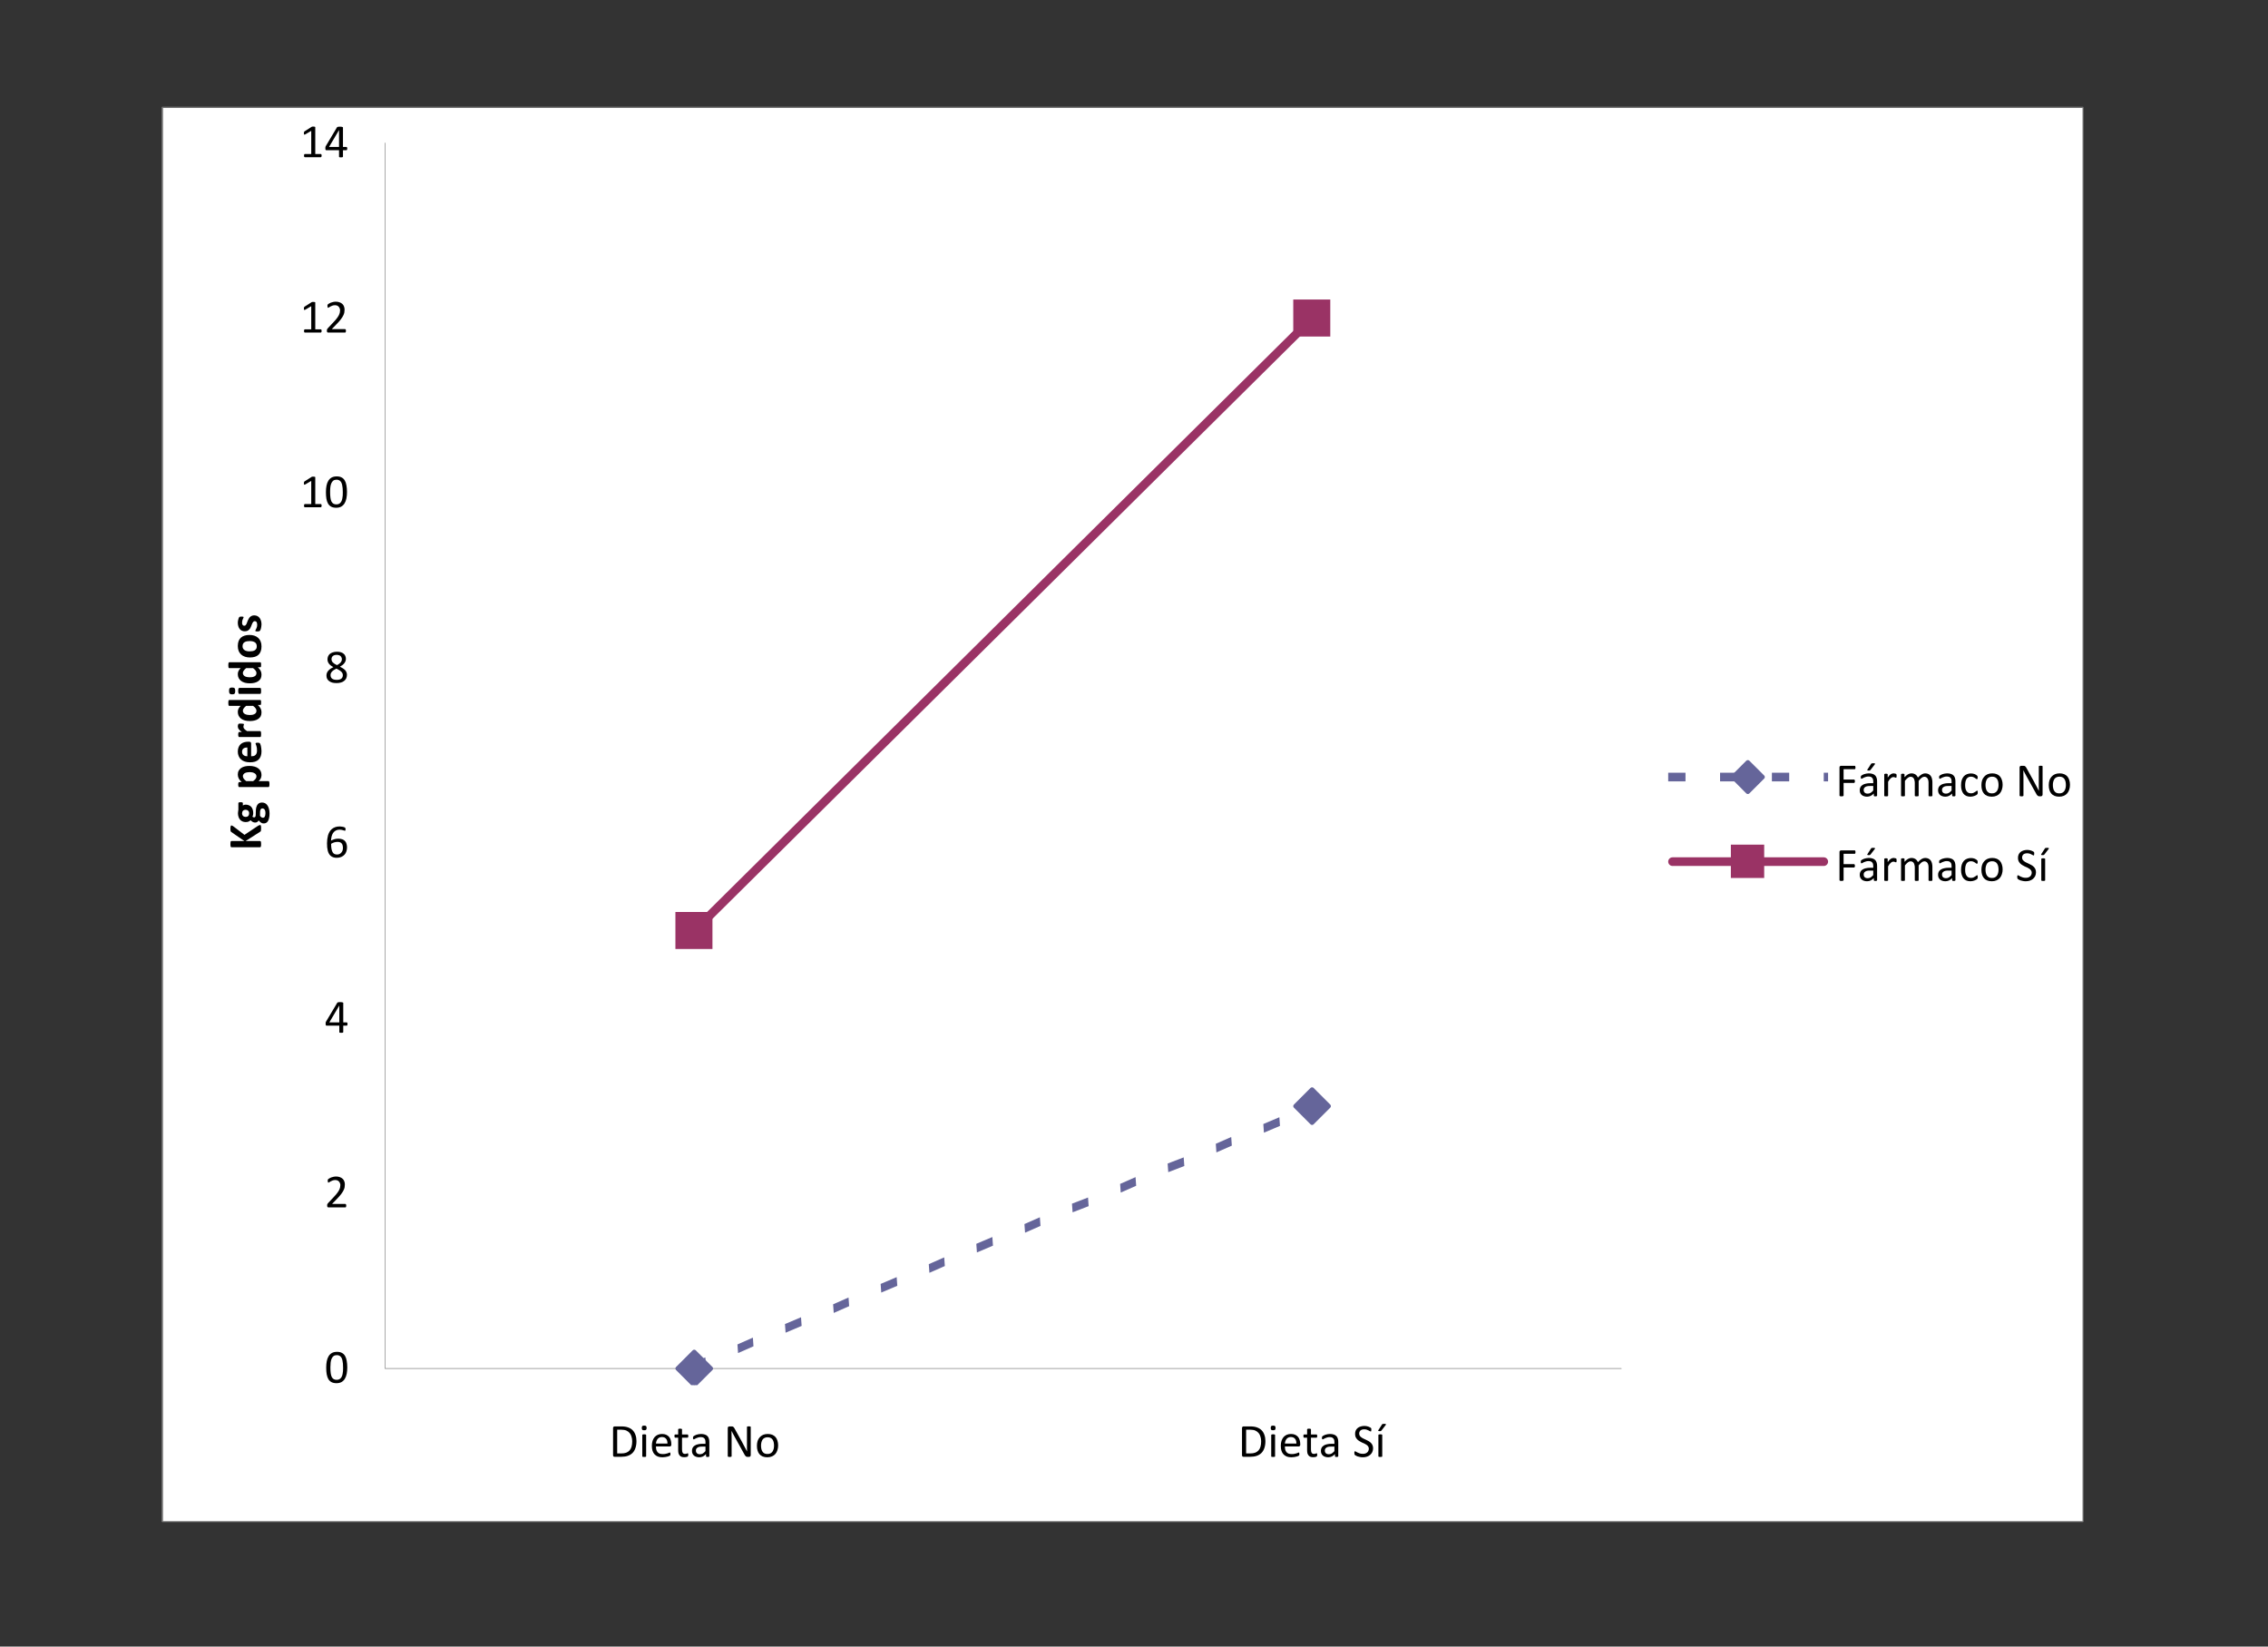 <?xml version="1.0" encoding="UTF-8"?>
<svg xmlns="http://www.w3.org/2000/svg" xmlns:xlink="http://www.w3.org/1999/xlink" width="440.945" height="320.041" viewBox="0 0 440.945 320.041">
<rect x="0" y="0" width="440.945" height="320.041" fill="#333333" stroke="none"/>
<defs>
<g>
<g id="glyph-0-0">
<path d="M 4.422 -2.969 C 4.422 -2.52 4.383 -2.109 4.312 -1.734 C 4.238 -1.359 4.117 -1.035 3.953 -0.766 C 3.785 -0.492 3.566 -0.281 3.297 -0.125 C 3.035 0.02 2.707 0.094 2.312 0.094 C 1.938 0.094 1.617 0.023 1.359 -0.109 C 1.109 -0.242 0.906 -0.438 0.75 -0.688 C 0.602 -0.945 0.492 -1.266 0.422 -1.641 C 0.359 -2.023 0.328 -2.457 0.328 -2.938 C 0.328 -3.395 0.363 -3.812 0.438 -4.188 C 0.508 -4.562 0.629 -4.883 0.797 -5.156 C 0.961 -5.426 1.176 -5.633 1.438 -5.781 C 1.707 -5.926 2.039 -6 2.438 -6 C 2.812 -6 3.125 -5.93 3.375 -5.797 C 3.625 -5.672 3.828 -5.477 3.984 -5.219 C 4.141 -4.957 4.25 -4.641 4.312 -4.266 C 4.383 -3.891 4.422 -3.457 4.422 -2.969 Z M 3.609 -2.922 C 3.609 -3.211 3.598 -3.473 3.578 -3.703 C 3.555 -3.941 3.523 -4.148 3.484 -4.328 C 3.441 -4.516 3.391 -4.672 3.328 -4.797 C 3.266 -4.922 3.188 -5.023 3.094 -5.109 C 3 -5.191 2.895 -5.254 2.781 -5.297 C 2.664 -5.336 2.535 -5.359 2.391 -5.359 C 2.129 -5.359 1.914 -5.297 1.75 -5.172 C 1.594 -5.047 1.469 -4.875 1.375 -4.656 C 1.281 -4.445 1.219 -4.195 1.188 -3.906 C 1.156 -3.625 1.141 -3.32 1.141 -3 C 1.141 -2.551 1.16 -2.172 1.203 -1.859 C 1.242 -1.555 1.312 -1.305 1.406 -1.109 C 1.508 -0.922 1.641 -0.781 1.797 -0.688 C 1.953 -0.602 2.141 -0.562 2.359 -0.562 C 2.523 -0.562 2.672 -0.586 2.797 -0.641 C 2.93 -0.691 3.047 -0.77 3.141 -0.875 C 3.234 -0.977 3.312 -1.098 3.375 -1.234 C 3.438 -1.379 3.484 -1.539 3.516 -1.719 C 3.555 -1.895 3.582 -2.082 3.594 -2.281 C 3.602 -2.488 3.609 -2.703 3.609 -2.922 Z M 3.609 -2.922 "/>
</g>
<g id="glyph-0-1">
<path d="M 4.219 -0.344 C 4.219 -0.281 4.211 -0.227 4.203 -0.188 C 4.203 -0.145 4.191 -0.109 4.172 -0.078 C 4.16 -0.055 4.145 -0.035 4.125 -0.016 C 4.102 -0.004 4.078 0 4.047 0 L 0.781 0 C 0.738 0 0.703 -0.004 0.672 -0.016 C 0.641 -0.023 0.609 -0.039 0.578 -0.062 C 0.555 -0.094 0.539 -0.129 0.531 -0.172 C 0.52 -0.223 0.516 -0.281 0.516 -0.344 C 0.516 -0.406 0.516 -0.457 0.516 -0.5 C 0.523 -0.551 0.535 -0.594 0.547 -0.625 C 0.566 -0.656 0.586 -0.688 0.609 -0.719 C 0.641 -0.758 0.672 -0.801 0.703 -0.844 L 1.844 -2.062 C 2.113 -2.344 2.328 -2.594 2.484 -2.812 C 2.648 -3.031 2.773 -3.227 2.859 -3.406 C 2.941 -3.594 3 -3.758 3.031 -3.906 C 3.062 -4.062 3.078 -4.207 3.078 -4.344 C 3.078 -4.469 3.051 -4.586 3 -4.703 C 2.957 -4.828 2.895 -4.93 2.812 -5.016 C 2.738 -5.109 2.641 -5.18 2.516 -5.234 C 2.391 -5.285 2.25 -5.312 2.094 -5.312 C 1.906 -5.312 1.738 -5.285 1.594 -5.234 C 1.445 -5.18 1.316 -5.125 1.203 -5.062 C 1.098 -5 1.004 -4.941 0.922 -4.891 C 0.848 -4.836 0.797 -4.812 0.766 -4.812 C 0.742 -4.812 0.723 -4.816 0.703 -4.828 C 0.691 -4.836 0.68 -4.859 0.672 -4.891 C 0.66 -4.922 0.648 -4.957 0.641 -5 C 0.629 -5.039 0.625 -5.098 0.625 -5.172 C 0.625 -5.211 0.625 -5.25 0.625 -5.281 C 0.633 -5.312 0.641 -5.336 0.641 -5.359 C 0.648 -5.391 0.66 -5.414 0.672 -5.438 C 0.691 -5.457 0.719 -5.484 0.75 -5.516 C 0.789 -5.547 0.852 -5.586 0.938 -5.641 C 1.031 -5.703 1.145 -5.758 1.281 -5.812 C 1.414 -5.863 1.562 -5.906 1.719 -5.938 C 1.883 -5.977 2.062 -6 2.25 -6 C 2.531 -6 2.773 -5.957 2.984 -5.875 C 3.203 -5.801 3.383 -5.691 3.531 -5.547 C 3.676 -5.41 3.781 -5.25 3.844 -5.062 C 3.914 -4.875 3.953 -4.676 3.953 -4.469 C 3.953 -4.281 3.938 -4.094 3.906 -3.906 C 3.875 -3.719 3.801 -3.516 3.688 -3.297 C 3.582 -3.078 3.426 -2.832 3.219 -2.562 C 3.02 -2.301 2.75 -1.992 2.406 -1.641 L 1.469 -0.672 L 4.047 -0.672 C 4.066 -0.672 4.086 -0.66 4.109 -0.641 C 4.141 -0.629 4.16 -0.609 4.172 -0.578 C 4.191 -0.555 4.203 -0.523 4.203 -0.484 C 4.211 -0.441 4.219 -0.395 4.219 -0.344 Z M 4.219 -0.344 "/>
</g>
<g id="glyph-0-2">
<path d="M 4.469 -1.688 C 4.469 -1.582 4.453 -1.5 4.422 -1.438 C 4.391 -1.383 4.348 -1.359 4.297 -1.359 L 3.641 -1.359 L 3.641 -0.109 C 3.641 -0.086 3.629 -0.066 3.609 -0.047 C 3.598 -0.035 3.578 -0.02 3.547 0 C 3.516 0.008 3.473 0.016 3.422 0.016 C 3.379 0.023 3.32 0.031 3.25 0.031 C 3.176 0.031 3.113 0.023 3.062 0.016 C 3.008 0.016 2.969 0.008 2.938 0 C 2.914 -0.02 2.898 -0.035 2.891 -0.047 C 2.879 -0.066 2.875 -0.086 2.875 -0.109 L 2.875 -1.359 L 0.422 -1.359 C 0.391 -1.359 0.359 -1.363 0.328 -1.375 C 0.305 -1.383 0.285 -1.398 0.266 -1.422 C 0.254 -1.441 0.242 -1.473 0.234 -1.516 C 0.223 -1.566 0.219 -1.629 0.219 -1.703 C 0.219 -1.766 0.219 -1.816 0.219 -1.859 C 0.227 -1.898 0.234 -1.941 0.234 -1.984 C 0.242 -2.023 0.254 -2.062 0.266 -2.094 C 0.285 -2.125 0.305 -2.16 0.328 -2.203 L 2.469 -5.797 C 2.477 -5.816 2.5 -5.836 2.531 -5.859 C 2.562 -5.879 2.598 -5.895 2.641 -5.906 C 2.68 -5.914 2.734 -5.922 2.797 -5.922 C 2.867 -5.93 2.953 -5.938 3.047 -5.938 C 3.148 -5.938 3.238 -5.93 3.312 -5.922 C 3.383 -5.922 3.441 -5.91 3.484 -5.891 C 3.535 -5.879 3.57 -5.863 3.594 -5.844 C 3.625 -5.832 3.641 -5.812 3.641 -5.781 L 3.641 -2 L 4.297 -2 C 4.348 -2 4.391 -1.973 4.422 -1.922 C 4.453 -1.867 4.469 -1.789 4.469 -1.688 Z M 2.875 -5.25 L 2.859 -5.25 L 0.938 -2 L 2.875 -2 Z M 2.875 -5.25 "/>
</g>
<g id="glyph-0-3">
<path d="M 4.375 -1.922 C 4.375 -1.66 4.332 -1.406 4.25 -1.156 C 4.176 -0.914 4.055 -0.703 3.891 -0.516 C 3.723 -0.336 3.516 -0.191 3.266 -0.078 C 3.016 0.035 2.719 0.094 2.375 0.094 C 2.125 0.094 1.906 0.062 1.719 0 C 1.531 -0.062 1.363 -0.148 1.219 -0.266 C 1.082 -0.379 0.969 -0.516 0.875 -0.672 C 0.781 -0.836 0.703 -1.023 0.641 -1.234 C 0.586 -1.453 0.547 -1.688 0.516 -1.938 C 0.492 -2.188 0.484 -2.453 0.484 -2.734 C 0.484 -2.984 0.5 -3.238 0.531 -3.5 C 0.562 -3.758 0.609 -4.008 0.672 -4.25 C 0.742 -4.488 0.836 -4.711 0.953 -4.922 C 1.078 -5.141 1.227 -5.328 1.406 -5.484 C 1.594 -5.641 1.812 -5.766 2.062 -5.859 C 2.312 -5.953 2.609 -6 2.953 -6 C 3.055 -6 3.164 -5.988 3.281 -5.969 C 3.406 -5.957 3.516 -5.941 3.609 -5.922 C 3.703 -5.898 3.781 -5.875 3.844 -5.844 C 3.914 -5.812 3.961 -5.785 3.984 -5.766 C 4.004 -5.754 4.02 -5.738 4.031 -5.719 C 4.039 -5.695 4.051 -5.676 4.062 -5.656 C 4.07 -5.633 4.078 -5.609 4.078 -5.578 C 4.078 -5.547 4.078 -5.508 4.078 -5.469 C 4.078 -5.414 4.078 -5.367 4.078 -5.328 C 4.078 -5.297 4.07 -5.266 4.062 -5.234 C 4.051 -5.211 4.035 -5.195 4.016 -5.188 C 4.004 -5.176 3.984 -5.172 3.953 -5.172 C 3.922 -5.172 3.875 -5.18 3.812 -5.203 C 3.758 -5.223 3.691 -5.242 3.609 -5.266 C 3.523 -5.297 3.422 -5.32 3.297 -5.344 C 3.18 -5.363 3.047 -5.375 2.891 -5.375 C 2.609 -5.375 2.363 -5.312 2.156 -5.188 C 1.957 -5.07 1.789 -4.914 1.656 -4.719 C 1.531 -4.531 1.438 -4.305 1.375 -4.047 C 1.312 -3.797 1.273 -3.531 1.266 -3.25 C 1.348 -3.289 1.438 -3.332 1.531 -3.375 C 1.633 -3.426 1.742 -3.469 1.859 -3.5 C 1.973 -3.539 2.098 -3.57 2.234 -3.594 C 2.367 -3.613 2.508 -3.625 2.656 -3.625 C 2.977 -3.625 3.25 -3.582 3.469 -3.5 C 3.688 -3.414 3.863 -3.297 4 -3.141 C 4.133 -2.984 4.227 -2.801 4.281 -2.594 C 4.344 -2.383 4.375 -2.16 4.375 -1.922 Z M 3.578 -1.844 C 3.578 -2.02 3.555 -2.18 3.516 -2.328 C 3.484 -2.473 3.426 -2.594 3.344 -2.688 C 3.258 -2.789 3.148 -2.867 3.016 -2.922 C 2.879 -2.973 2.711 -3 2.516 -3 C 2.398 -3 2.285 -2.988 2.172 -2.969 C 2.055 -2.957 1.945 -2.93 1.844 -2.891 C 1.738 -2.859 1.641 -2.816 1.547 -2.766 C 1.453 -2.723 1.363 -2.676 1.281 -2.625 C 1.281 -2.227 1.305 -1.895 1.359 -1.625 C 1.41 -1.363 1.484 -1.148 1.578 -0.984 C 1.672 -0.828 1.789 -0.711 1.938 -0.641 C 2.082 -0.578 2.25 -0.547 2.438 -0.547 C 2.633 -0.547 2.801 -0.582 2.938 -0.656 C 3.082 -0.727 3.203 -0.828 3.297 -0.953 C 3.398 -1.078 3.473 -1.211 3.516 -1.359 C 3.555 -1.516 3.578 -1.676 3.578 -1.844 Z M 3.578 -1.844 "/>
</g>
<g id="glyph-0-4">
<path d="M 4.359 -1.516 C 4.359 -1.266 4.312 -1.035 4.219 -0.828 C 4.125 -0.629 3.988 -0.461 3.812 -0.328 C 3.645 -0.191 3.438 -0.086 3.188 -0.016 C 2.938 0.055 2.648 0.094 2.328 0.094 C 2.016 0.094 1.738 0.062 1.5 0 C 1.258 -0.07 1.055 -0.172 0.891 -0.297 C 0.723 -0.422 0.594 -0.57 0.5 -0.75 C 0.414 -0.938 0.375 -1.145 0.375 -1.375 C 0.375 -1.562 0.406 -1.734 0.469 -1.891 C 0.531 -2.047 0.617 -2.188 0.734 -2.312 C 0.848 -2.445 0.988 -2.57 1.156 -2.688 C 1.32 -2.801 1.508 -2.91 1.719 -3.016 C 1.531 -3.109 1.367 -3.207 1.234 -3.312 C 1.098 -3.414 0.977 -3.531 0.875 -3.656 C 0.781 -3.781 0.707 -3.91 0.656 -4.047 C 0.602 -4.191 0.578 -4.348 0.578 -4.516 C 0.578 -4.723 0.613 -4.914 0.688 -5.094 C 0.758 -5.27 0.867 -5.426 1.016 -5.562 C 1.172 -5.695 1.363 -5.801 1.594 -5.875 C 1.832 -5.957 2.109 -6 2.422 -6 C 2.723 -6 2.984 -5.961 3.203 -5.891 C 3.422 -5.816 3.598 -5.719 3.734 -5.594 C 3.879 -5.477 3.984 -5.332 4.047 -5.156 C 4.117 -4.988 4.156 -4.812 4.156 -4.625 C 4.156 -4.469 4.129 -4.316 4.078 -4.172 C 4.023 -4.035 3.945 -3.898 3.844 -3.766 C 3.75 -3.641 3.629 -3.52 3.484 -3.406 C 3.348 -3.301 3.188 -3.195 3 -3.094 C 3.219 -2.988 3.41 -2.879 3.578 -2.766 C 3.754 -2.648 3.898 -2.531 4.016 -2.406 C 4.129 -2.281 4.211 -2.145 4.266 -2 C 4.328 -1.852 4.359 -1.691 4.359 -1.516 Z M 3.375 -4.547 C 3.375 -4.68 3.348 -4.797 3.297 -4.891 C 3.254 -4.992 3.191 -5.082 3.109 -5.156 C 3.023 -5.238 2.922 -5.297 2.797 -5.328 C 2.672 -5.367 2.523 -5.391 2.359 -5.391 C 2.035 -5.391 1.785 -5.312 1.609 -5.156 C 1.441 -5.008 1.359 -4.805 1.359 -4.547 C 1.359 -4.43 1.379 -4.32 1.422 -4.219 C 1.461 -4.113 1.523 -4.016 1.609 -3.922 C 1.703 -3.836 1.812 -3.75 1.938 -3.656 C 2.07 -3.57 2.234 -3.484 2.422 -3.391 C 2.723 -3.547 2.957 -3.719 3.125 -3.906 C 3.289 -4.102 3.375 -4.316 3.375 -4.547 Z M 3.562 -1.438 C 3.562 -1.57 3.535 -1.695 3.484 -1.812 C 3.43 -1.926 3.352 -2.031 3.25 -2.125 C 3.145 -2.227 3.016 -2.328 2.859 -2.422 C 2.703 -2.516 2.52 -2.613 2.312 -2.719 C 2.125 -2.625 1.957 -2.531 1.812 -2.438 C 1.664 -2.344 1.547 -2.242 1.453 -2.141 C 1.359 -2.035 1.285 -1.926 1.234 -1.812 C 1.191 -1.707 1.172 -1.586 1.172 -1.453 C 1.172 -1.16 1.27 -0.93 1.469 -0.766 C 1.676 -0.609 1.977 -0.531 2.375 -0.531 C 2.77 -0.531 3.066 -0.609 3.266 -0.766 C 3.461 -0.93 3.562 -1.156 3.562 -1.438 Z M 3.562 -1.438 "/>
</g>
<g id="glyph-0-5">
<path d="M 4.234 -0.312 C 4.234 -0.25 4.227 -0.195 4.219 -0.156 C 4.207 -0.125 4.191 -0.094 4.172 -0.062 C 4.16 -0.039 4.145 -0.023 4.125 -0.016 C 4.113 -0.004 4.098 0 4.078 0 L 0.984 0 C 0.961 0 0.941 -0.004 0.922 -0.016 C 0.898 -0.023 0.879 -0.039 0.859 -0.062 C 0.848 -0.094 0.836 -0.125 0.828 -0.156 C 0.816 -0.195 0.812 -0.25 0.812 -0.312 C 0.812 -0.363 0.816 -0.41 0.828 -0.453 C 0.836 -0.492 0.848 -0.523 0.859 -0.547 C 0.879 -0.578 0.898 -0.598 0.922 -0.609 C 0.941 -0.617 0.961 -0.625 0.984 -0.625 L 2.219 -0.625 L 2.219 -5.125 L 1.078 -4.453 C 1.016 -4.422 0.961 -4.398 0.922 -4.391 C 0.891 -4.379 0.863 -4.383 0.844 -4.406 C 0.82 -4.426 0.805 -4.457 0.797 -4.5 C 0.797 -4.551 0.797 -4.613 0.797 -4.688 C 0.797 -4.738 0.797 -4.781 0.797 -4.812 C 0.805 -4.852 0.816 -4.883 0.828 -4.906 C 0.836 -4.926 0.848 -4.945 0.859 -4.969 C 0.879 -4.988 0.898 -5.008 0.922 -5.031 L 2.297 -5.906 C 2.305 -5.906 2.316 -5.91 2.328 -5.922 C 2.348 -5.93 2.367 -5.938 2.391 -5.938 C 2.422 -5.945 2.453 -5.953 2.484 -5.953 C 2.523 -5.953 2.578 -5.953 2.641 -5.953 C 2.711 -5.953 2.77 -5.945 2.812 -5.938 C 2.863 -5.938 2.898 -5.93 2.922 -5.922 C 2.953 -5.91 2.973 -5.895 2.984 -5.875 C 2.992 -5.863 3 -5.848 3 -5.828 L 3 -0.625 L 4.078 -0.625 C 4.098 -0.625 4.117 -0.617 4.141 -0.609 C 4.16 -0.598 4.176 -0.578 4.188 -0.547 C 4.207 -0.523 4.219 -0.492 4.219 -0.453 C 4.227 -0.41 4.234 -0.363 4.234 -0.312 Z M 4.234 -0.312 "/>
</g>
<g id="glyph-0-6">
<path d="M 5.328 -3.047 C 5.328 -2.535 5.258 -2.086 5.125 -1.703 C 5 -1.316 4.812 -1 4.562 -0.75 C 4.312 -0.5 4.004 -0.312 3.641 -0.188 C 3.273 -0.062 2.836 0 2.328 0 L 1.078 0 C 1.004 0 0.938 -0.02 0.875 -0.062 C 0.812 -0.113 0.781 -0.195 0.781 -0.312 L 0.781 -5.594 C 0.781 -5.707 0.812 -5.785 0.875 -5.828 C 0.938 -5.879 1.004 -5.906 1.078 -5.906 L 2.422 -5.906 C 2.93 -5.906 3.363 -5.836 3.719 -5.703 C 4.07 -5.578 4.367 -5.391 4.609 -5.141 C 4.848 -4.891 5.023 -4.586 5.141 -4.234 C 5.266 -3.879 5.328 -3.484 5.328 -3.047 Z M 4.5 -3.016 C 4.5 -3.328 4.457 -3.617 4.375 -3.891 C 4.301 -4.172 4.18 -4.41 4.016 -4.609 C 3.848 -4.816 3.633 -4.977 3.375 -5.094 C 3.113 -5.207 2.781 -5.266 2.375 -5.266 L 1.578 -5.266 L 1.578 -0.656 L 2.375 -0.656 C 2.758 -0.656 3.078 -0.703 3.328 -0.797 C 3.586 -0.891 3.805 -1.035 3.984 -1.234 C 4.16 -1.43 4.289 -1.676 4.375 -1.969 C 4.457 -2.258 4.5 -2.609 4.5 -3.016 Z M 4.5 -3.016 "/>
</g>
<g id="glyph-0-7">
<path d="M 1.453 -0.109 C 1.453 -0.086 1.445 -0.066 1.438 -0.047 C 1.426 -0.035 1.406 -0.02 1.375 0 C 1.344 0.008 1.301 0.016 1.25 0.016 C 1.207 0.023 1.148 0.031 1.078 0.031 C 1.004 0.031 0.941 0.023 0.891 0.016 C 0.836 0.016 0.797 0.008 0.766 0 C 0.742 -0.02 0.727 -0.035 0.719 -0.047 C 0.707 -0.066 0.703 -0.086 0.703 -0.109 L 0.703 -4.234 C 0.703 -4.254 0.707 -4.27 0.719 -4.281 C 0.727 -4.301 0.742 -4.316 0.766 -4.328 C 0.797 -4.336 0.836 -4.348 0.891 -4.359 C 0.941 -4.367 1.004 -4.375 1.078 -4.375 C 1.148 -4.375 1.207 -4.367 1.25 -4.359 C 1.301 -4.348 1.344 -4.336 1.375 -4.328 C 1.406 -4.316 1.426 -4.301 1.438 -4.281 C 1.445 -4.27 1.453 -4.254 1.453 -4.234 Z M 1.547 -5.609 C 1.547 -5.43 1.508 -5.312 1.438 -5.25 C 1.375 -5.188 1.25 -5.156 1.062 -5.156 C 0.883 -5.156 0.766 -5.188 0.703 -5.25 C 0.641 -5.312 0.609 -5.43 0.609 -5.609 C 0.609 -5.785 0.641 -5.906 0.703 -5.969 C 0.773 -6.031 0.898 -6.062 1.078 -6.062 C 1.254 -6.062 1.375 -6.031 1.438 -5.969 C 1.508 -5.906 1.547 -5.785 1.547 -5.609 Z M 1.547 -5.609 "/>
</g>
<g id="glyph-0-8">
<path d="M 4.203 -2.344 C 4.203 -2.227 4.172 -2.145 4.109 -2.094 C 4.055 -2.039 3.992 -2.016 3.922 -2.016 L 1.219 -2.016 C 1.219 -1.785 1.238 -1.578 1.281 -1.391 C 1.332 -1.211 1.41 -1.055 1.516 -0.922 C 1.617 -0.797 1.754 -0.695 1.922 -0.625 C 2.098 -0.562 2.312 -0.531 2.562 -0.531 C 2.758 -0.531 2.93 -0.547 3.078 -0.578 C 3.234 -0.609 3.363 -0.641 3.469 -0.672 C 3.582 -0.711 3.676 -0.75 3.75 -0.781 C 3.82 -0.82 3.875 -0.844 3.906 -0.844 C 3.926 -0.844 3.945 -0.832 3.969 -0.812 C 3.988 -0.801 4 -0.785 4 -0.766 C 4.008 -0.742 4.016 -0.711 4.016 -0.672 C 4.023 -0.641 4.031 -0.598 4.031 -0.547 C 4.031 -0.504 4.031 -0.469 4.031 -0.438 C 4.031 -0.406 4.023 -0.379 4.016 -0.359 C 4.016 -0.336 4.008 -0.316 4 -0.297 C 3.988 -0.285 3.973 -0.27 3.953 -0.25 C 3.941 -0.227 3.895 -0.195 3.812 -0.156 C 3.727 -0.125 3.617 -0.086 3.484 -0.047 C 3.359 -0.016 3.207 0.016 3.031 0.047 C 2.863 0.078 2.68 0.094 2.484 0.094 C 2.141 0.094 1.844 0.047 1.594 -0.047 C 1.344 -0.148 1.129 -0.289 0.953 -0.469 C 0.773 -0.656 0.641 -0.891 0.547 -1.172 C 0.461 -1.453 0.422 -1.781 0.422 -2.156 C 0.422 -2.508 0.469 -2.828 0.562 -3.109 C 0.656 -3.391 0.785 -3.629 0.953 -3.828 C 1.129 -4.023 1.336 -4.176 1.578 -4.281 C 1.828 -4.383 2.102 -4.438 2.406 -4.438 C 2.727 -4.438 3 -4.383 3.219 -4.281 C 3.445 -4.176 3.633 -4.035 3.781 -3.859 C 3.926 -3.68 4.031 -3.473 4.094 -3.234 C 4.164 -3.004 4.203 -2.754 4.203 -2.484 Z M 3.453 -2.578 C 3.461 -2.973 3.375 -3.281 3.188 -3.5 C 3 -3.727 2.727 -3.844 2.375 -3.844 C 2.188 -3.844 2.02 -3.805 1.875 -3.734 C 1.738 -3.672 1.625 -3.578 1.531 -3.453 C 1.438 -3.336 1.363 -3.203 1.312 -3.047 C 1.258 -2.898 1.227 -2.742 1.219 -2.578 Z M 3.453 -2.578 "/>
</g>
<g id="glyph-0-9">
<path d="M 2.844 -0.422 C 2.844 -0.328 2.832 -0.254 2.812 -0.203 C 2.801 -0.148 2.785 -0.113 2.766 -0.094 C 2.742 -0.07 2.707 -0.047 2.656 -0.016 C 2.602 0.004 2.547 0.02 2.484 0.031 C 2.422 0.039 2.352 0.051 2.281 0.062 C 2.219 0.07 2.148 0.078 2.078 0.078 C 1.867 0.078 1.688 0.051 1.531 0 C 1.375 -0.062 1.25 -0.148 1.156 -0.266 C 1.062 -0.379 0.988 -0.52 0.938 -0.688 C 0.895 -0.863 0.875 -1.07 0.875 -1.312 L 0.875 -3.719 L 0.297 -3.719 C 0.254 -3.719 0.219 -3.738 0.188 -3.781 C 0.164 -3.832 0.156 -3.914 0.156 -4.031 C 0.156 -4.094 0.156 -4.141 0.156 -4.172 C 0.164 -4.211 0.176 -4.242 0.188 -4.266 C 0.195 -4.297 0.211 -4.316 0.234 -4.328 C 0.254 -4.336 0.281 -4.344 0.312 -4.344 L 0.875 -4.344 L 0.875 -5.328 C 0.875 -5.348 0.879 -5.363 0.891 -5.375 C 0.898 -5.395 0.922 -5.41 0.953 -5.422 C 0.984 -5.441 1.02 -5.453 1.062 -5.453 C 1.113 -5.461 1.176 -5.469 1.25 -5.469 C 1.32 -5.469 1.383 -5.461 1.438 -5.453 C 1.488 -5.453 1.523 -5.441 1.547 -5.422 C 1.578 -5.41 1.598 -5.395 1.609 -5.375 C 1.617 -5.363 1.625 -5.348 1.625 -5.328 L 1.625 -4.344 L 2.688 -4.344 C 2.707 -4.344 2.727 -4.336 2.75 -4.328 C 2.77 -4.316 2.785 -4.297 2.797 -4.266 C 2.805 -4.242 2.816 -4.211 2.828 -4.172 C 2.836 -4.141 2.844 -4.094 2.844 -4.031 C 2.844 -3.914 2.828 -3.832 2.797 -3.781 C 2.766 -3.738 2.727 -3.719 2.688 -3.719 L 1.625 -3.719 L 1.625 -1.422 C 1.625 -1.141 1.664 -0.926 1.75 -0.781 C 1.844 -0.633 1.992 -0.562 2.203 -0.562 C 2.273 -0.562 2.336 -0.566 2.391 -0.578 C 2.453 -0.598 2.504 -0.613 2.547 -0.625 C 2.586 -0.645 2.625 -0.66 2.656 -0.672 C 2.688 -0.68 2.711 -0.688 2.734 -0.688 C 2.742 -0.688 2.754 -0.68 2.766 -0.672 C 2.785 -0.672 2.797 -0.66 2.797 -0.641 C 2.805 -0.617 2.816 -0.586 2.828 -0.547 C 2.836 -0.516 2.844 -0.473 2.844 -0.422 Z M 2.844 -0.422 "/>
</g>
<g id="glyph-0-10">
<path d="M 3.797 -0.109 C 3.797 -0.078 3.781 -0.051 3.75 -0.031 C 3.727 -0.008 3.695 0.004 3.656 0.016 C 3.613 0.023 3.551 0.031 3.469 0.031 C 3.395 0.031 3.332 0.023 3.281 0.016 C 3.238 0.004 3.207 -0.008 3.188 -0.031 C 3.164 -0.051 3.156 -0.078 3.156 -0.109 L 3.156 -0.516 C 2.969 -0.328 2.766 -0.176 2.547 -0.062 C 2.328 0.039 2.094 0.094 1.844 0.094 C 1.625 0.094 1.426 0.062 1.25 0 C 1.082 -0.051 0.938 -0.129 0.812 -0.234 C 0.688 -0.348 0.586 -0.484 0.516 -0.641 C 0.453 -0.797 0.422 -0.973 0.422 -1.172 C 0.422 -1.398 0.469 -1.598 0.562 -1.766 C 0.656 -1.941 0.789 -2.082 0.969 -2.188 C 1.145 -2.301 1.359 -2.383 1.609 -2.438 C 1.867 -2.5 2.16 -2.531 2.484 -2.531 L 3.047 -2.531 L 3.047 -2.859 C 3.047 -3.016 3.031 -3.148 3 -3.266 C 2.969 -3.391 2.91 -3.492 2.828 -3.578 C 2.754 -3.66 2.66 -3.723 2.547 -3.766 C 2.43 -3.805 2.285 -3.828 2.109 -3.828 C 1.922 -3.828 1.754 -3.801 1.609 -3.75 C 1.461 -3.707 1.332 -3.66 1.219 -3.609 C 1.102 -3.555 1.008 -3.504 0.938 -3.453 C 0.863 -3.41 0.805 -3.391 0.766 -3.391 C 0.742 -3.391 0.723 -3.395 0.703 -3.406 C 0.691 -3.426 0.676 -3.445 0.656 -3.469 C 0.645 -3.488 0.633 -3.52 0.625 -3.562 C 0.625 -3.602 0.625 -3.645 0.625 -3.688 C 0.625 -3.758 0.629 -3.816 0.641 -3.859 C 0.648 -3.91 0.676 -3.953 0.719 -3.984 C 0.758 -4.023 0.828 -4.07 0.922 -4.125 C 1.023 -4.188 1.141 -4.238 1.266 -4.281 C 1.398 -4.32 1.547 -4.359 1.703 -4.391 C 1.859 -4.422 2.016 -4.438 2.172 -4.438 C 2.473 -4.438 2.723 -4.398 2.922 -4.328 C 3.129 -4.266 3.297 -4.164 3.422 -4.031 C 3.555 -3.906 3.648 -3.742 3.703 -3.547 C 3.766 -3.359 3.797 -3.141 3.797 -2.891 Z M 3.047 -1.984 L 2.406 -1.984 C 2.195 -1.984 2.016 -1.969 1.859 -1.938 C 1.711 -1.906 1.586 -1.852 1.484 -1.781 C 1.379 -1.707 1.301 -1.625 1.25 -1.531 C 1.207 -1.438 1.188 -1.328 1.188 -1.203 C 1.188 -0.984 1.254 -0.812 1.391 -0.688 C 1.523 -0.562 1.719 -0.5 1.969 -0.5 C 2.164 -0.5 2.348 -0.547 2.516 -0.641 C 2.68 -0.742 2.859 -0.898 3.047 -1.109 Z M 3.047 -1.984 "/>
</g>
<g id="glyph-0-11">
</g>
<g id="glyph-0-12">
<path d="M 5.25 -0.328 C 5.25 -0.266 5.238 -0.211 5.219 -0.172 C 5.207 -0.129 5.18 -0.094 5.141 -0.062 C 5.109 -0.031 5.07 -0.008 5.031 0 C 5 0.008 4.961 0.016 4.922 0.016 L 4.672 0.016 C 4.586 0.016 4.516 0.008 4.453 0 C 4.398 -0.02 4.348 -0.051 4.297 -0.094 C 4.242 -0.145 4.188 -0.207 4.125 -0.281 C 4.07 -0.352 4.016 -0.453 3.953 -0.578 L 2.094 -3.938 C 2 -4.113 1.898 -4.297 1.797 -4.484 C 1.703 -4.672 1.609 -4.859 1.516 -5.047 C 1.516 -4.828 1.516 -4.602 1.516 -4.375 C 1.523 -4.145 1.531 -3.914 1.531 -3.688 L 1.531 -0.125 C 1.531 -0.102 1.523 -0.082 1.516 -0.062 C 1.504 -0.039 1.484 -0.023 1.453 -0.016 C 1.422 -0.004 1.379 0.004 1.328 0.016 C 1.285 0.023 1.227 0.031 1.156 0.031 C 1.082 0.031 1.02 0.023 0.969 0.016 C 0.926 0.004 0.891 -0.004 0.859 -0.016 C 0.836 -0.023 0.816 -0.039 0.797 -0.062 C 0.785 -0.082 0.781 -0.102 0.781 -0.125 L 0.781 -5.578 C 0.781 -5.703 0.812 -5.785 0.875 -5.828 C 0.945 -5.879 1.023 -5.906 1.109 -5.906 L 1.484 -5.906 C 1.566 -5.906 1.641 -5.898 1.703 -5.891 C 1.766 -5.879 1.816 -5.852 1.859 -5.812 C 1.91 -5.781 1.957 -5.734 2 -5.672 C 2.039 -5.609 2.086 -5.531 2.141 -5.438 L 3.578 -2.844 C 3.66 -2.676 3.742 -2.516 3.828 -2.359 C 3.91 -2.211 3.988 -2.066 4.062 -1.922 C 4.145 -1.773 4.223 -1.629 4.297 -1.484 C 4.367 -1.348 4.441 -1.207 4.516 -1.062 L 4.531 -1.062 C 4.52 -1.312 4.516 -1.566 4.516 -1.828 C 4.516 -2.086 4.516 -2.336 4.516 -2.578 L 4.516 -5.781 C 4.516 -5.801 4.52 -5.82 4.531 -5.844 C 4.539 -5.863 4.562 -5.879 4.594 -5.891 C 4.625 -5.898 4.66 -5.906 4.703 -5.906 C 4.754 -5.914 4.816 -5.922 4.891 -5.922 C 4.953 -5.922 5.008 -5.914 5.062 -5.906 C 5.113 -5.906 5.148 -5.898 5.172 -5.891 C 5.203 -5.879 5.223 -5.863 5.234 -5.844 C 5.242 -5.82 5.25 -5.801 5.25 -5.781 Z M 5.25 -0.328 "/>
</g>
<g id="glyph-0-13">
<path d="M 4.531 -2.219 C 4.531 -1.883 4.484 -1.578 4.391 -1.297 C 4.305 -1.016 4.176 -0.77 4 -0.562 C 3.82 -0.352 3.598 -0.191 3.328 -0.078 C 3.066 0.035 2.766 0.094 2.422 0.094 C 2.086 0.094 1.789 0.039 1.531 -0.062 C 1.281 -0.164 1.07 -0.312 0.906 -0.5 C 0.738 -0.695 0.613 -0.93 0.531 -1.203 C 0.445 -1.473 0.406 -1.785 0.406 -2.141 C 0.406 -2.473 0.445 -2.781 0.531 -3.062 C 0.625 -3.344 0.758 -3.582 0.938 -3.781 C 1.113 -3.988 1.332 -4.148 1.594 -4.266 C 1.852 -4.379 2.16 -4.438 2.516 -4.438 C 2.848 -4.438 3.141 -4.383 3.391 -4.281 C 3.641 -4.176 3.848 -4.031 4.016 -3.844 C 4.18 -3.656 4.305 -3.422 4.391 -3.141 C 4.484 -2.867 4.531 -2.562 4.531 -2.219 Z M 3.734 -2.172 C 3.734 -2.391 3.711 -2.598 3.672 -2.797 C 3.629 -2.992 3.562 -3.164 3.469 -3.312 C 3.375 -3.469 3.242 -3.586 3.078 -3.672 C 2.922 -3.754 2.723 -3.797 2.484 -3.797 C 2.254 -3.797 2.055 -3.754 1.891 -3.672 C 1.734 -3.598 1.602 -3.488 1.5 -3.344 C 1.406 -3.195 1.332 -3.023 1.281 -2.828 C 1.227 -2.629 1.203 -2.414 1.203 -2.188 C 1.203 -1.957 1.223 -1.742 1.266 -1.547 C 1.305 -1.348 1.375 -1.176 1.469 -1.031 C 1.562 -0.883 1.688 -0.766 1.844 -0.672 C 2.008 -0.586 2.211 -0.547 2.453 -0.547 C 2.672 -0.547 2.859 -0.582 3.016 -0.656 C 3.18 -0.738 3.316 -0.852 3.422 -1 C 3.523 -1.145 3.602 -1.316 3.656 -1.516 C 3.707 -1.711 3.734 -1.93 3.734 -2.172 Z M 3.734 -2.172 "/>
</g>
<g id="glyph-0-14">
<path d="M 3.969 -1.656 C 3.969 -1.383 3.914 -1.141 3.812 -0.922 C 3.707 -0.703 3.562 -0.516 3.375 -0.359 C 3.195 -0.211 2.984 -0.098 2.734 -0.016 C 2.492 0.055 2.234 0.094 1.953 0.094 C 1.754 0.094 1.566 0.07 1.391 0.031 C 1.223 0 1.07 -0.035 0.938 -0.078 C 0.812 -0.129 0.703 -0.18 0.609 -0.234 C 0.523 -0.285 0.461 -0.328 0.422 -0.359 C 0.391 -0.398 0.363 -0.445 0.344 -0.5 C 0.332 -0.562 0.328 -0.641 0.328 -0.734 C 0.328 -0.805 0.328 -0.863 0.328 -0.906 C 0.336 -0.945 0.348 -0.977 0.359 -1 C 0.367 -1.031 0.383 -1.051 0.406 -1.062 C 0.426 -1.07 0.445 -1.078 0.469 -1.078 C 0.508 -1.078 0.566 -1.051 0.641 -1 C 0.723 -0.945 0.828 -0.891 0.953 -0.828 C 1.078 -0.773 1.223 -0.719 1.391 -0.656 C 1.566 -0.602 1.766 -0.578 1.984 -0.578 C 2.16 -0.578 2.316 -0.598 2.453 -0.641 C 2.598 -0.691 2.719 -0.758 2.812 -0.844 C 2.914 -0.926 2.992 -1.031 3.047 -1.156 C 3.109 -1.281 3.141 -1.422 3.141 -1.578 C 3.141 -1.742 3.098 -1.883 3.016 -2 C 2.941 -2.125 2.844 -2.227 2.719 -2.312 C 2.594 -2.406 2.453 -2.488 2.297 -2.562 C 2.141 -2.633 1.973 -2.707 1.797 -2.781 C 1.629 -2.863 1.469 -2.953 1.312 -3.047 C 1.156 -3.141 1.016 -3.25 0.891 -3.375 C 0.766 -3.508 0.66 -3.66 0.578 -3.828 C 0.504 -4.004 0.469 -4.211 0.469 -4.453 C 0.469 -4.703 0.508 -4.922 0.594 -5.109 C 0.688 -5.305 0.812 -5.469 0.969 -5.594 C 1.133 -5.727 1.328 -5.828 1.547 -5.891 C 1.773 -5.961 2.016 -6 2.266 -6 C 2.398 -6 2.531 -5.988 2.656 -5.969 C 2.789 -5.945 2.914 -5.914 3.031 -5.875 C 3.156 -5.832 3.258 -5.785 3.344 -5.734 C 3.438 -5.691 3.5 -5.656 3.531 -5.625 C 3.562 -5.602 3.578 -5.582 3.578 -5.562 C 3.586 -5.539 3.598 -5.52 3.609 -5.5 C 3.617 -5.477 3.625 -5.445 3.625 -5.406 C 3.625 -5.363 3.625 -5.316 3.625 -5.266 C 3.625 -5.211 3.617 -5.16 3.609 -5.109 C 3.609 -5.066 3.602 -5.031 3.594 -5 C 3.594 -4.977 3.582 -4.957 3.562 -4.938 C 3.539 -4.926 3.52 -4.922 3.5 -4.922 C 3.469 -4.922 3.414 -4.941 3.344 -4.984 C 3.27 -5.023 3.18 -5.07 3.078 -5.125 C 2.973 -5.188 2.848 -5.238 2.703 -5.281 C 2.566 -5.32 2.41 -5.344 2.234 -5.344 C 2.078 -5.344 1.938 -5.32 1.812 -5.281 C 1.688 -5.238 1.582 -5.18 1.5 -5.109 C 1.426 -5.035 1.367 -4.945 1.328 -4.844 C 1.285 -4.738 1.266 -4.633 1.266 -4.531 C 1.266 -4.363 1.301 -4.219 1.375 -4.094 C 1.457 -3.977 1.562 -3.875 1.688 -3.781 C 1.812 -3.688 1.953 -3.602 2.109 -3.531 C 2.273 -3.457 2.441 -3.379 2.609 -3.297 C 2.773 -3.223 2.938 -3.141 3.094 -3.047 C 3.258 -2.953 3.406 -2.844 3.531 -2.719 C 3.664 -2.594 3.77 -2.441 3.844 -2.266 C 3.926 -2.098 3.969 -1.895 3.969 -1.656 Z M 3.969 -1.656 "/>
</g>
<g id="glyph-0-15">
<path d="M 1.453 -0.109 C 1.453 -0.086 1.445 -0.066 1.438 -0.047 C 1.426 -0.035 1.406 -0.02 1.375 0 C 1.344 0.008 1.301 0.016 1.25 0.016 C 1.207 0.023 1.148 0.031 1.078 0.031 C 1.004 0.031 0.941 0.023 0.891 0.016 C 0.836 0.016 0.797 0.008 0.766 0 C 0.742 -0.02 0.727 -0.035 0.719 -0.047 C 0.707 -0.066 0.703 -0.086 0.703 -0.109 L 0.703 -4.234 C 0.703 -4.254 0.707 -4.27 0.719 -4.281 C 0.727 -4.301 0.742 -4.316 0.766 -4.328 C 0.797 -4.348 0.836 -4.359 0.891 -4.359 C 0.941 -4.367 1.004 -4.375 1.078 -4.375 C 1.148 -4.375 1.207 -4.367 1.25 -4.359 C 1.301 -4.359 1.344 -4.348 1.375 -4.328 C 1.406 -4.316 1.426 -4.301 1.438 -4.281 C 1.445 -4.27 1.453 -4.254 1.453 -4.234 Z M 1.375 -6.234 C 1.383 -6.266 1.398 -6.289 1.422 -6.312 C 1.453 -6.344 1.484 -6.363 1.516 -6.375 C 1.555 -6.383 1.602 -6.391 1.656 -6.391 C 1.707 -6.398 1.77 -6.406 1.844 -6.406 C 1.926 -6.406 1.992 -6.398 2.047 -6.391 C 2.098 -6.379 2.133 -6.363 2.156 -6.344 C 2.176 -6.32 2.188 -6.297 2.188 -6.266 C 2.188 -6.242 2.172 -6.223 2.141 -6.203 L 1.312 -5.125 C 1.289 -5.102 1.27 -5.082 1.25 -5.062 C 1.227 -5.039 1.203 -5.023 1.172 -5.016 C 1.148 -5.004 1.117 -4.992 1.078 -4.984 C 1.035 -4.984 0.988 -4.984 0.938 -4.984 C 0.863 -4.984 0.805 -4.988 0.766 -5 C 0.734 -5.008 0.707 -5.02 0.688 -5.031 C 0.664 -5.051 0.656 -5.07 0.656 -5.094 C 0.664 -5.113 0.68 -5.145 0.703 -5.188 Z M 0.062 -4.344 Z M 0.062 -4.344 "/>
</g>
<g id="glyph-0-16">
<path d="M 3.891 -5.578 C 3.891 -5.516 3.883 -5.461 3.875 -5.422 C 3.875 -5.379 3.863 -5.344 3.844 -5.312 C 3.832 -5.289 3.816 -5.273 3.797 -5.266 C 3.773 -5.254 3.754 -5.25 3.734 -5.25 L 1.578 -5.25 L 1.578 -3.234 L 3.625 -3.234 C 3.645 -3.234 3.66 -3.227 3.672 -3.219 C 3.691 -3.207 3.707 -3.188 3.719 -3.156 C 3.738 -3.133 3.754 -3.102 3.766 -3.062 C 3.773 -3.02 3.781 -2.969 3.781 -2.906 C 3.781 -2.852 3.773 -2.805 3.766 -2.766 C 3.754 -2.723 3.738 -2.688 3.719 -2.656 C 3.707 -2.633 3.691 -2.613 3.672 -2.594 C 3.66 -2.582 3.645 -2.578 3.625 -2.578 L 1.578 -2.578 L 1.578 -0.125 C 1.578 -0.102 1.566 -0.082 1.547 -0.062 C 1.535 -0.039 1.516 -0.023 1.484 -0.016 C 1.453 -0.004 1.41 0.004 1.359 0.016 C 1.316 0.023 1.254 0.031 1.172 0.031 C 1.098 0.031 1.035 0.023 0.984 0.016 C 0.93 0.004 0.891 -0.004 0.859 -0.016 C 0.836 -0.023 0.816 -0.039 0.797 -0.062 C 0.785 -0.082 0.781 -0.102 0.781 -0.125 L 0.781 -5.594 C 0.781 -5.707 0.812 -5.785 0.875 -5.828 C 0.938 -5.879 1.004 -5.906 1.078 -5.906 L 3.734 -5.906 C 3.754 -5.906 3.773 -5.898 3.797 -5.891 C 3.816 -5.879 3.832 -5.859 3.844 -5.828 C 3.863 -5.805 3.875 -5.77 3.875 -5.719 C 3.883 -5.676 3.891 -5.629 3.891 -5.578 Z M 3.891 -5.578 "/>
</g>
<g id="glyph-0-17">
<path d="M 3.797 -0.109 C 3.797 -0.078 3.781 -0.051 3.75 -0.031 C 3.727 -0.008 3.695 0.004 3.656 0.016 C 3.613 0.023 3.551 0.031 3.469 0.031 C 3.395 0.031 3.332 0.023 3.281 0.016 C 3.238 0.004 3.207 -0.008 3.188 -0.031 C 3.164 -0.051 3.156 -0.078 3.156 -0.109 L 3.156 -0.516 C 2.969 -0.328 2.766 -0.176 2.547 -0.062 C 2.328 0.039 2.094 0.094 1.844 0.094 C 1.625 0.094 1.426 0.062 1.25 0 C 1.082 -0.051 0.938 -0.129 0.812 -0.234 C 0.688 -0.348 0.586 -0.484 0.516 -0.641 C 0.453 -0.797 0.422 -0.973 0.422 -1.172 C 0.422 -1.398 0.469 -1.598 0.562 -1.766 C 0.656 -1.941 0.789 -2.082 0.969 -2.188 C 1.145 -2.301 1.359 -2.383 1.609 -2.438 C 1.867 -2.5 2.16 -2.531 2.484 -2.531 L 3.047 -2.531 L 3.047 -2.859 C 3.047 -3.016 3.031 -3.148 3 -3.266 C 2.969 -3.391 2.91 -3.492 2.828 -3.578 C 2.754 -3.66 2.66 -3.723 2.547 -3.766 C 2.43 -3.805 2.285 -3.828 2.109 -3.828 C 1.922 -3.828 1.754 -3.801 1.609 -3.75 C 1.461 -3.707 1.332 -3.66 1.219 -3.609 C 1.102 -3.555 1.008 -3.504 0.938 -3.453 C 0.863 -3.41 0.805 -3.391 0.766 -3.391 C 0.742 -3.391 0.723 -3.395 0.703 -3.406 C 0.691 -3.426 0.676 -3.445 0.656 -3.469 C 0.645 -3.488 0.633 -3.52 0.625 -3.562 C 0.625 -3.602 0.625 -3.645 0.625 -3.688 C 0.625 -3.758 0.629 -3.816 0.641 -3.859 C 0.648 -3.91 0.676 -3.953 0.719 -3.984 C 0.758 -4.023 0.828 -4.07 0.922 -4.125 C 1.023 -4.188 1.141 -4.238 1.266 -4.281 C 1.398 -4.32 1.547 -4.359 1.703 -4.391 C 1.859 -4.422 2.016 -4.438 2.172 -4.438 C 2.473 -4.438 2.723 -4.398 2.922 -4.328 C 3.129 -4.266 3.297 -4.164 3.422 -4.031 C 3.555 -3.906 3.648 -3.742 3.703 -3.547 C 3.766 -3.359 3.797 -3.141 3.797 -2.891 Z M 3.047 -1.984 L 2.406 -1.984 C 2.195 -1.984 2.016 -1.969 1.859 -1.938 C 1.711 -1.906 1.586 -1.852 1.484 -1.781 C 1.379 -1.707 1.301 -1.625 1.25 -1.531 C 1.207 -1.438 1.188 -1.328 1.188 -1.203 C 1.188 -0.984 1.254 -0.812 1.391 -0.688 C 1.523 -0.562 1.719 -0.5 1.969 -0.5 C 2.164 -0.5 2.348 -0.547 2.516 -0.641 C 2.68 -0.742 2.859 -0.898 3.047 -1.109 Z M 2.594 -6.234 C 2.602 -6.266 2.617 -6.289 2.641 -6.312 C 2.672 -6.344 2.703 -6.363 2.734 -6.375 C 2.773 -6.383 2.82 -6.391 2.875 -6.391 C 2.926 -6.398 2.988 -6.406 3.062 -6.406 C 3.145 -6.406 3.211 -6.398 3.266 -6.391 C 3.316 -6.379 3.352 -6.363 3.375 -6.344 C 3.395 -6.32 3.406 -6.297 3.406 -6.266 C 3.406 -6.242 3.391 -6.223 3.359 -6.203 L 2.531 -5.125 C 2.508 -5.102 2.488 -5.082 2.469 -5.062 C 2.445 -5.039 2.422 -5.023 2.391 -5.016 C 2.367 -5.004 2.336 -4.992 2.297 -4.984 C 2.254 -4.984 2.207 -4.984 2.156 -4.984 C 2.082 -4.984 2.023 -4.988 1.984 -5 C 1.953 -5.008 1.926 -5.02 1.906 -5.031 C 1.883 -5.051 1.875 -5.07 1.875 -5.094 C 1.883 -5.113 1.898 -5.145 1.922 -5.188 Z M 1.281 -4.344 Z M 1.281 -4.344 "/>
</g>
<g id="glyph-0-18">
<path d="M 3.109 -3.953 C 3.109 -3.891 3.102 -3.832 3.094 -3.781 C 3.094 -3.738 3.086 -3.703 3.078 -3.672 C 3.066 -3.648 3.055 -3.629 3.047 -3.609 C 3.035 -3.598 3.016 -3.594 2.984 -3.594 C 2.961 -3.594 2.93 -3.598 2.891 -3.609 C 2.859 -3.629 2.82 -3.645 2.781 -3.656 C 2.738 -3.676 2.688 -3.691 2.625 -3.703 C 2.57 -3.711 2.516 -3.719 2.453 -3.719 C 2.379 -3.719 2.305 -3.703 2.234 -3.672 C 2.16 -3.641 2.082 -3.586 2 -3.516 C 1.914 -3.453 1.828 -3.363 1.734 -3.25 C 1.648 -3.133 1.555 -2.988 1.453 -2.812 L 1.453 -0.109 C 1.453 -0.086 1.445 -0.066 1.438 -0.047 C 1.426 -0.035 1.406 -0.02 1.375 0 C 1.344 0.008 1.301 0.016 1.25 0.016 C 1.207 0.023 1.148 0.031 1.078 0.031 C 1.004 0.031 0.941 0.023 0.891 0.016 C 0.836 0.016 0.797 0.008 0.766 0 C 0.742 -0.02 0.727 -0.035 0.719 -0.047 C 0.707 -0.066 0.703 -0.086 0.703 -0.109 L 0.703 -4.234 C 0.703 -4.254 0.707 -4.27 0.719 -4.281 C 0.727 -4.301 0.742 -4.316 0.766 -4.328 C 0.797 -4.348 0.832 -4.359 0.875 -4.359 C 0.914 -4.367 0.973 -4.375 1.047 -4.375 C 1.109 -4.375 1.16 -4.367 1.203 -4.359 C 1.254 -4.359 1.289 -4.348 1.312 -4.328 C 1.332 -4.316 1.348 -4.301 1.359 -4.281 C 1.367 -4.27 1.375 -4.254 1.375 -4.234 L 1.375 -3.625 C 1.488 -3.789 1.594 -3.926 1.688 -4.031 C 1.789 -4.133 1.883 -4.211 1.969 -4.266 C 2.062 -4.328 2.148 -4.367 2.234 -4.391 C 2.328 -4.422 2.414 -4.438 2.5 -4.438 C 2.539 -4.438 2.586 -4.43 2.641 -4.422 C 2.691 -4.422 2.742 -4.41 2.797 -4.391 C 2.848 -4.379 2.895 -4.367 2.938 -4.359 C 2.988 -4.348 3.02 -4.332 3.031 -4.312 C 3.051 -4.301 3.062 -4.285 3.062 -4.266 C 3.07 -4.254 3.078 -4.238 3.078 -4.219 C 3.086 -4.195 3.094 -4.164 3.094 -4.125 C 3.102 -4.082 3.109 -4.023 3.109 -3.953 Z M 3.109 -3.953 "/>
</g>
<g id="glyph-0-19">
<path d="M 6.797 -0.109 C 6.797 -0.086 6.789 -0.066 6.781 -0.047 C 6.77 -0.035 6.75 -0.02 6.719 0 C 6.695 0.008 6.66 0.016 6.609 0.016 C 6.555 0.023 6.492 0.031 6.422 0.031 C 6.348 0.031 6.285 0.023 6.234 0.016 C 6.191 0.016 6.156 0.008 6.125 0 C 6.094 -0.02 6.07 -0.035 6.062 -0.047 C 6.051 -0.066 6.047 -0.086 6.047 -0.109 L 6.047 -2.609 C 6.047 -2.785 6.031 -2.941 6 -3.078 C 5.969 -3.223 5.914 -3.348 5.844 -3.453 C 5.781 -3.555 5.695 -3.633 5.594 -3.688 C 5.488 -3.75 5.367 -3.781 5.234 -3.781 C 5.055 -3.781 4.879 -3.711 4.703 -3.578 C 4.523 -3.441 4.332 -3.242 4.125 -2.984 L 4.125 -0.109 C 4.125 -0.086 4.117 -0.066 4.109 -0.047 C 4.098 -0.035 4.078 -0.02 4.047 0 C 4.016 0.008 3.973 0.016 3.922 0.016 C 3.879 0.023 3.82 0.031 3.75 0.031 C 3.676 0.031 3.613 0.023 3.562 0.016 C 3.508 0.016 3.469 0.008 3.438 0 C 3.414 -0.02 3.398 -0.035 3.391 -0.047 C 3.379 -0.066 3.375 -0.086 3.375 -0.109 L 3.375 -2.609 C 3.375 -2.785 3.352 -2.941 3.312 -3.078 C 3.281 -3.223 3.234 -3.348 3.172 -3.453 C 3.109 -3.555 3.023 -3.633 2.922 -3.688 C 2.816 -3.75 2.691 -3.781 2.547 -3.781 C 2.379 -3.781 2.207 -3.711 2.031 -3.578 C 1.852 -3.441 1.66 -3.242 1.453 -2.984 L 1.453 -0.109 C 1.453 -0.086 1.445 -0.066 1.438 -0.047 C 1.426 -0.035 1.406 -0.02 1.375 0 C 1.344 0.008 1.301 0.016 1.25 0.016 C 1.207 0.023 1.148 0.031 1.078 0.031 C 1.004 0.031 0.941 0.023 0.891 0.016 C 0.836 0.016 0.797 0.008 0.766 0 C 0.742 -0.02 0.727 -0.035 0.719 -0.047 C 0.707 -0.066 0.703 -0.086 0.703 -0.109 L 0.703 -4.234 C 0.703 -4.254 0.707 -4.27 0.719 -4.281 C 0.727 -4.301 0.742 -4.316 0.766 -4.328 C 0.797 -4.348 0.832 -4.359 0.875 -4.359 C 0.914 -4.367 0.973 -4.375 1.047 -4.375 C 1.109 -4.375 1.16 -4.367 1.203 -4.359 C 1.254 -4.359 1.289 -4.348 1.312 -4.328 C 1.332 -4.316 1.348 -4.301 1.359 -4.281 C 1.367 -4.27 1.375 -4.254 1.375 -4.234 L 1.375 -3.688 C 1.613 -3.945 1.836 -4.133 2.047 -4.25 C 2.266 -4.375 2.488 -4.438 2.719 -4.438 C 2.883 -4.438 3.035 -4.414 3.172 -4.375 C 3.305 -4.332 3.426 -4.273 3.531 -4.203 C 3.633 -4.129 3.723 -4.039 3.797 -3.938 C 3.867 -3.844 3.93 -3.738 3.984 -3.625 C 4.117 -3.77 4.25 -3.895 4.375 -4 C 4.5 -4.102 4.617 -4.188 4.734 -4.25 C 4.848 -4.312 4.957 -4.359 5.062 -4.391 C 5.164 -4.422 5.273 -4.438 5.391 -4.438 C 5.648 -4.438 5.867 -4.391 6.047 -4.297 C 6.234 -4.203 6.379 -4.078 6.484 -3.922 C 6.598 -3.766 6.676 -3.582 6.719 -3.375 C 6.77 -3.164 6.797 -2.945 6.797 -2.719 Z M 6.797 -0.109 "/>
</g>
<g id="glyph-0-20">
<path d="M 3.656 -0.734 C 3.656 -0.68 3.648 -0.633 3.641 -0.594 C 3.641 -0.562 3.633 -0.531 3.625 -0.5 C 3.625 -0.477 3.617 -0.457 3.609 -0.438 C 3.598 -0.414 3.57 -0.383 3.531 -0.344 C 3.5 -0.312 3.438 -0.266 3.344 -0.203 C 3.25 -0.148 3.145 -0.102 3.031 -0.062 C 2.914 -0.02 2.789 0.016 2.656 0.047 C 2.52 0.078 2.383 0.094 2.25 0.094 C 1.945 0.094 1.68 0.047 1.453 -0.047 C 1.223 -0.148 1.031 -0.297 0.875 -0.484 C 0.727 -0.672 0.613 -0.898 0.531 -1.172 C 0.445 -1.441 0.406 -1.758 0.406 -2.125 C 0.406 -2.531 0.453 -2.875 0.547 -3.156 C 0.648 -3.445 0.785 -3.688 0.953 -3.875 C 1.129 -4.062 1.332 -4.195 1.562 -4.281 C 1.801 -4.375 2.055 -4.422 2.328 -4.422 C 2.461 -4.422 2.586 -4.41 2.703 -4.391 C 2.828 -4.367 2.941 -4.336 3.047 -4.297 C 3.148 -4.254 3.242 -4.207 3.328 -4.156 C 3.41 -4.102 3.469 -4.055 3.5 -4.016 C 3.539 -3.984 3.566 -3.957 3.578 -3.938 C 3.586 -3.914 3.598 -3.891 3.609 -3.859 C 3.617 -3.836 3.625 -3.805 3.625 -3.766 C 3.633 -3.723 3.641 -3.676 3.641 -3.625 C 3.641 -3.508 3.625 -3.426 3.594 -3.375 C 3.57 -3.332 3.539 -3.312 3.5 -3.312 C 3.445 -3.312 3.391 -3.332 3.328 -3.375 C 3.273 -3.426 3.203 -3.484 3.109 -3.547 C 3.016 -3.609 2.906 -3.664 2.781 -3.719 C 2.656 -3.77 2.504 -3.797 2.328 -3.797 C 1.961 -3.797 1.68 -3.656 1.484 -3.375 C 1.297 -3.094 1.203 -2.688 1.203 -2.156 C 1.203 -1.895 1.223 -1.664 1.266 -1.469 C 1.316 -1.27 1.391 -1.102 1.484 -0.969 C 1.586 -0.832 1.707 -0.727 1.844 -0.656 C 1.988 -0.594 2.156 -0.562 2.344 -0.562 C 2.508 -0.562 2.66 -0.586 2.797 -0.641 C 2.93 -0.703 3.047 -0.766 3.141 -0.828 C 3.234 -0.891 3.312 -0.945 3.375 -1 C 3.445 -1.062 3.5 -1.094 3.531 -1.094 C 3.551 -1.094 3.566 -1.082 3.578 -1.062 C 3.598 -1.051 3.613 -1.031 3.625 -1 C 3.633 -0.977 3.641 -0.941 3.641 -0.891 C 3.648 -0.848 3.656 -0.797 3.656 -0.734 Z M 3.656 -0.734 "/>
</g>
<g id="glyph-1-0">
<path d="M -0.172 -4.969 C -0.141 -4.969 -0.109 -4.957 -0.078 -4.938 C -0.055 -4.914 -0.035 -4.879 -0.016 -4.828 C -0.004 -4.785 0.004 -4.723 0.016 -4.641 C 0.023 -4.566 0.031 -4.469 0.031 -4.344 C 0.031 -4.145 0.02 -4 0 -3.906 C -0.008 -3.82 -0.031 -3.758 -0.062 -3.719 C -0.094 -3.688 -0.129 -3.66 -0.172 -3.641 L -2.984 -1.844 L -0.172 -1.844 C -0.141 -1.844 -0.109 -1.832 -0.078 -1.812 C -0.055 -1.801 -0.035 -1.77 -0.016 -1.719 C -0.004 -1.676 0.004 -1.613 0.016 -1.531 C 0.023 -1.457 0.031 -1.363 0.031 -1.25 C 0.031 -1.133 0.023 -1.035 0.016 -0.953 C 0.004 -0.879 -0.004 -0.816 -0.016 -0.766 C -0.035 -0.723 -0.055 -0.691 -0.078 -0.672 C -0.109 -0.648 -0.141 -0.641 -0.172 -0.641 L -5.75 -0.641 C -5.781 -0.641 -5.805 -0.648 -5.828 -0.672 C -5.859 -0.691 -5.879 -0.723 -5.891 -0.766 C -5.898 -0.816 -5.91 -0.879 -5.922 -0.953 C -5.93 -1.035 -5.938 -1.133 -5.938 -1.25 C -5.938 -1.363 -5.93 -1.457 -5.922 -1.531 C -5.91 -1.613 -5.898 -1.676 -5.891 -1.719 C -5.879 -1.77 -5.859 -1.801 -5.828 -1.812 C -5.805 -1.832 -5.781 -1.844 -5.75 -1.844 L -3.219 -1.844 L -5.734 -3.578 C -5.773 -3.598 -5.805 -3.625 -5.828 -3.656 C -5.859 -3.688 -5.879 -3.723 -5.891 -3.766 C -5.91 -3.816 -5.922 -3.879 -5.922 -3.953 C -5.93 -4.035 -5.938 -4.133 -5.938 -4.25 C -5.938 -4.375 -5.93 -4.473 -5.922 -4.547 C -5.91 -4.629 -5.895 -4.691 -5.875 -4.734 C -5.863 -4.785 -5.848 -4.82 -5.828 -4.844 C -5.805 -4.863 -5.781 -4.875 -5.75 -4.875 C -5.695 -4.875 -5.641 -4.859 -5.578 -4.828 C -5.523 -4.805 -5.441 -4.754 -5.328 -4.672 L -3.203 -3.047 L -0.531 -4.828 C -0.406 -4.891 -0.32 -4.926 -0.281 -4.938 C -0.238 -4.957 -0.203 -4.969 -0.172 -4.969 Z M -0.172 -4.969 "/>
</g>
<g id="glyph-1-1">
<path d="M -3.953 -4.25 C -3.805 -4.25 -3.695 -4.234 -3.625 -4.203 C -3.551 -4.172 -3.516 -4.129 -3.516 -4.078 L -3.516 -3.594 C -3.441 -3.664 -3.359 -3.711 -3.266 -3.734 C -3.172 -3.766 -3.078 -3.781 -2.984 -3.781 C -2.742 -3.781 -2.531 -3.738 -2.344 -3.656 C -2.156 -3.582 -2 -3.473 -1.875 -3.328 C -1.75 -3.18 -1.656 -3.004 -1.594 -2.797 C -1.531 -2.586 -1.5 -2.352 -1.5 -2.094 C -1.5 -1.957 -1.516 -1.832 -1.547 -1.719 C -1.578 -1.602 -1.613 -1.508 -1.656 -1.438 C -1.613 -1.406 -1.566 -1.375 -1.516 -1.344 C -1.461 -1.312 -1.398 -1.297 -1.328 -1.297 C -1.242 -1.297 -1.172 -1.332 -1.109 -1.406 C -1.055 -1.488 -1.023 -1.602 -1.016 -1.75 L -0.984 -2.734 C -0.973 -2.961 -0.938 -3.164 -0.875 -3.344 C -0.82 -3.531 -0.742 -3.688 -0.641 -3.812 C -0.547 -3.938 -0.426 -4.031 -0.281 -4.094 C -0.133 -4.156 0.023 -4.188 0.203 -4.188 C 0.41 -4.188 0.602 -4.145 0.781 -4.062 C 0.957 -3.977 1.109 -3.848 1.234 -3.672 C 1.367 -3.492 1.473 -3.27 1.547 -3 C 1.629 -2.727 1.672 -2.414 1.672 -2.062 C 1.672 -1.719 1.641 -1.422 1.578 -1.172 C 1.523 -0.93 1.453 -0.734 1.359 -0.578 C 1.266 -0.422 1.145 -0.305 1 -0.234 C 0.863 -0.16 0.719 -0.125 0.562 -0.125 C 0.457 -0.125 0.359 -0.133 0.266 -0.156 C 0.18 -0.188 0.098 -0.227 0.016 -0.281 C -0.066 -0.332 -0.145 -0.395 -0.219 -0.469 C -0.301 -0.539 -0.379 -0.625 -0.453 -0.719 C -0.516 -0.582 -0.602 -0.477 -0.719 -0.406 C -0.844 -0.332 -0.977 -0.297 -1.125 -0.297 C -1.301 -0.297 -1.461 -0.336 -1.609 -0.422 C -1.766 -0.504 -1.898 -0.613 -2.016 -0.75 C -2.129 -0.633 -2.258 -0.547 -2.406 -0.484 C -2.551 -0.422 -2.738 -0.391 -2.969 -0.391 C -3.195 -0.391 -3.406 -0.43 -3.594 -0.516 C -3.781 -0.598 -3.938 -0.711 -4.062 -0.859 C -4.195 -1.016 -4.297 -1.195 -4.359 -1.406 C -4.43 -1.613 -4.469 -1.844 -4.469 -2.094 C -4.469 -2.219 -4.457 -2.336 -4.438 -2.453 C -4.426 -2.566 -4.41 -2.676 -4.391 -2.781 L -4.391 -4.078 C -4.391 -4.129 -4.352 -4.172 -4.281 -4.203 C -4.219 -4.234 -4.109 -4.25 -3.953 -4.25 Z M -2.984 -2.781 C -3.203 -2.781 -3.367 -2.719 -3.484 -2.594 C -3.609 -2.469 -3.672 -2.297 -3.672 -2.078 C -3.672 -1.961 -3.648 -1.863 -3.609 -1.781 C -3.578 -1.695 -3.531 -1.625 -3.469 -1.562 C -3.406 -1.508 -3.328 -1.469 -3.234 -1.438 C -3.148 -1.406 -3.062 -1.391 -2.969 -1.391 C -2.758 -1.391 -2.594 -1.453 -2.469 -1.578 C -2.352 -1.703 -2.297 -1.875 -2.297 -2.094 C -2.297 -2.207 -2.312 -2.305 -2.344 -2.391 C -2.383 -2.473 -2.438 -2.539 -2.5 -2.594 C -2.562 -2.656 -2.633 -2.703 -2.719 -2.734 C -2.801 -2.766 -2.891 -2.781 -2.984 -2.781 Z M 0.266 -3.047 C 0.129 -3.047 0.023 -2.988 -0.047 -2.875 C -0.117 -2.77 -0.16 -2.617 -0.172 -2.422 L -0.188 -1.609 C -0.125 -1.523 -0.066 -1.457 -0.016 -1.406 C 0.035 -1.363 0.082 -1.328 0.125 -1.297 C 0.176 -1.273 0.223 -1.258 0.266 -1.25 C 0.316 -1.238 0.367 -1.234 0.422 -1.234 C 0.566 -1.234 0.676 -1.312 0.75 -1.469 C 0.832 -1.625 0.875 -1.836 0.875 -2.109 C 0.875 -2.285 0.859 -2.43 0.828 -2.547 C 0.797 -2.672 0.75 -2.77 0.688 -2.844 C 0.633 -2.914 0.57 -2.969 0.5 -3 C 0.426 -3.031 0.348 -3.047 0.266 -3.047 Z M 0.266 -3.047 "/>
</g>
<g id="glyph-1-2">
</g>
<g id="glyph-1-3">
<path d="M -2.25 -4.688 C -1.883 -4.688 -1.555 -4.645 -1.266 -4.562 C -0.984 -4.488 -0.738 -4.375 -0.531 -4.219 C -0.32 -4.07 -0.16 -3.883 -0.047 -3.656 C 0.055 -3.438 0.109 -3.188 0.109 -2.906 C 0.109 -2.781 0.094 -2.664 0.062 -2.562 C 0.039 -2.469 0.008 -2.375 -0.031 -2.281 C -0.082 -2.188 -0.141 -2.094 -0.203 -2 C -0.273 -1.914 -0.359 -1.828 -0.453 -1.734 L 1.469 -1.734 C 1.5 -1.734 1.523 -1.723 1.547 -1.703 C 1.566 -1.68 1.582 -1.648 1.594 -1.609 C 1.613 -1.566 1.629 -1.508 1.641 -1.438 C 1.648 -1.363 1.656 -1.27 1.656 -1.156 C 1.656 -1.039 1.648 -0.945 1.641 -0.875 C 1.629 -0.801 1.613 -0.738 1.594 -0.688 C 1.582 -0.645 1.566 -0.613 1.547 -0.594 C 1.523 -0.582 1.5 -0.578 1.469 -0.578 L -4.234 -0.578 C -4.266 -0.578 -4.289 -0.582 -4.312 -0.594 C -4.332 -0.613 -4.348 -0.641 -4.359 -0.672 C -4.379 -0.711 -4.395 -0.766 -4.406 -0.828 C -4.414 -0.891 -4.422 -0.969 -4.422 -1.062 C -4.422 -1.156 -4.414 -1.234 -4.406 -1.297 C -4.395 -1.359 -4.379 -1.406 -4.359 -1.438 C -4.348 -1.477 -4.332 -1.504 -4.312 -1.516 C -4.289 -1.535 -4.266 -1.547 -4.234 -1.547 L -3.75 -1.547 C -3.875 -1.672 -3.984 -1.785 -4.078 -1.891 C -4.172 -2.004 -4.25 -2.117 -4.312 -2.234 C -4.375 -2.359 -4.422 -2.484 -4.453 -2.609 C -4.484 -2.742 -4.5 -2.879 -4.5 -3.016 C -4.5 -3.316 -4.438 -3.57 -4.312 -3.781 C -4.195 -3.988 -4.035 -4.16 -3.828 -4.297 C -3.629 -4.43 -3.395 -4.531 -3.125 -4.594 C -2.852 -4.656 -2.562 -4.688 -2.25 -4.688 Z M -2.172 -3.484 C -2.348 -3.484 -2.516 -3.469 -2.672 -3.438 C -2.828 -3.414 -2.969 -3.375 -3.094 -3.312 C -3.219 -3.25 -3.316 -3.164 -3.391 -3.062 C -3.473 -2.957 -3.516 -2.832 -3.516 -2.688 C -3.516 -2.602 -3.5 -2.523 -3.469 -2.453 C -3.445 -2.379 -3.41 -2.301 -3.359 -2.219 C -3.305 -2.145 -3.238 -2.066 -3.156 -1.984 C -3.07 -1.898 -2.973 -1.816 -2.859 -1.734 L -1.516 -1.734 C -1.305 -1.891 -1.145 -2.039 -1.031 -2.188 C -0.926 -2.332 -0.875 -2.484 -0.875 -2.641 C -0.875 -2.797 -0.91 -2.926 -0.984 -3.031 C -1.055 -3.133 -1.156 -3.219 -1.281 -3.281 C -1.406 -3.352 -1.547 -3.406 -1.703 -3.438 C -1.859 -3.469 -2.016 -3.484 -2.172 -3.484 Z M -2.172 -3.484 "/>
</g>
<g id="glyph-1-4">
<path d="M -2.312 -4.344 C -2.176 -4.344 -2.07 -4.312 -2 -4.25 C -1.938 -4.188 -1.906 -4.098 -1.906 -3.984 L -1.906 -1.516 C -1.727 -1.516 -1.566 -1.531 -1.422 -1.562 C -1.285 -1.602 -1.164 -1.672 -1.062 -1.766 C -0.969 -1.859 -0.895 -1.973 -0.844 -2.109 C -0.789 -2.254 -0.766 -2.426 -0.766 -2.625 C -0.766 -2.82 -0.773 -2.992 -0.797 -3.141 C -0.828 -3.297 -0.859 -3.43 -0.891 -3.547 C -0.93 -3.66 -0.969 -3.754 -1 -3.828 C -1.031 -3.898 -1.047 -3.957 -1.047 -4 C -1.047 -4.031 -1.039 -4.051 -1.031 -4.062 C -1.02 -4.082 -1 -4.098 -0.969 -4.109 C -0.938 -4.129 -0.895 -4.141 -0.844 -4.141 C -0.801 -4.148 -0.738 -4.156 -0.656 -4.156 C -0.594 -4.156 -0.535 -4.148 -0.484 -4.141 C -0.441 -4.141 -0.398 -4.133 -0.359 -4.125 C -0.328 -4.125 -0.301 -4.113 -0.281 -4.094 C -0.258 -4.082 -0.238 -4.066 -0.219 -4.047 C -0.195 -4.035 -0.164 -3.984 -0.125 -3.891 C -0.094 -3.805 -0.055 -3.691 -0.016 -3.547 C 0.016 -3.41 0.039 -3.254 0.062 -3.078 C 0.094 -2.898 0.109 -2.711 0.109 -2.516 C 0.109 -2.148 0.062 -1.832 -0.031 -1.562 C -0.125 -1.289 -0.266 -1.062 -0.453 -0.875 C -0.641 -0.695 -0.875 -0.562 -1.156 -0.469 C -1.438 -0.383 -1.766 -0.344 -2.141 -0.344 C -2.504 -0.344 -2.832 -0.391 -3.125 -0.484 C -3.414 -0.578 -3.66 -0.711 -3.859 -0.891 C -4.066 -1.066 -4.223 -1.285 -4.328 -1.547 C -4.441 -1.805 -4.5 -2.098 -4.5 -2.422 C -4.5 -2.754 -4.445 -3.039 -4.344 -3.281 C -4.238 -3.531 -4.098 -3.734 -3.922 -3.891 C -3.742 -4.047 -3.531 -4.16 -3.281 -4.234 C -3.039 -4.305 -2.781 -4.344 -2.5 -4.344 Z M -2.641 -3.219 C -2.961 -3.227 -3.211 -3.164 -3.391 -3.031 C -3.578 -2.895 -3.672 -2.68 -3.672 -2.391 C -3.672 -2.242 -3.645 -2.113 -3.594 -2 C -3.539 -1.895 -3.469 -1.805 -3.375 -1.734 C -3.281 -1.66 -3.172 -1.602 -3.047 -1.562 C -2.922 -1.531 -2.785 -1.516 -2.641 -1.516 Z M -2.641 -3.219 "/>
</g>
<g id="glyph-1-5">
<path d="M -3.859 -3.188 C -3.742 -3.188 -3.648 -3.18 -3.578 -3.172 C -3.516 -3.172 -3.461 -3.164 -3.422 -3.156 C -3.379 -3.145 -3.348 -3.129 -3.328 -3.109 C -3.316 -3.086 -3.312 -3.062 -3.312 -3.031 C -3.312 -3.008 -3.316 -2.984 -3.328 -2.953 C -3.336 -2.922 -3.348 -2.883 -3.359 -2.844 C -3.367 -2.812 -3.379 -2.77 -3.391 -2.719 C -3.398 -2.676 -3.406 -2.629 -3.406 -2.578 C -3.406 -2.516 -3.395 -2.445 -3.375 -2.375 C -3.352 -2.312 -3.312 -2.242 -3.25 -2.172 C -3.195 -2.109 -3.125 -2.039 -3.031 -1.969 C -2.938 -1.895 -2.828 -1.816 -2.703 -1.734 L -0.156 -1.734 C -0.125 -1.734 -0.098 -1.723 -0.078 -1.703 C -0.055 -1.68 -0.035 -1.648 -0.016 -1.609 C -0.004 -1.566 0.004 -1.508 0.016 -1.438 C 0.023 -1.363 0.031 -1.27 0.031 -1.156 C 0.031 -1.039 0.023 -0.945 0.016 -0.875 C 0.004 -0.801 -0.004 -0.738 -0.016 -0.688 C -0.035 -0.645 -0.055 -0.613 -0.078 -0.594 C -0.098 -0.582 -0.125 -0.578 -0.156 -0.578 L -4.234 -0.578 C -4.266 -0.578 -4.289 -0.582 -4.312 -0.594 C -4.332 -0.613 -4.348 -0.641 -4.359 -0.672 C -4.379 -0.711 -4.395 -0.766 -4.406 -0.828 C -4.414 -0.891 -4.422 -0.969 -4.422 -1.062 C -4.422 -1.164 -4.414 -1.25 -4.406 -1.312 C -4.395 -1.375 -4.379 -1.422 -4.359 -1.453 C -4.348 -1.492 -4.332 -1.52 -4.312 -1.531 C -4.289 -1.551 -4.266 -1.562 -4.234 -1.562 L -3.719 -1.562 C -3.875 -1.664 -4 -1.766 -4.094 -1.859 C -4.195 -1.953 -4.273 -2.039 -4.328 -2.125 C -4.391 -2.207 -4.43 -2.289 -4.453 -2.375 C -4.484 -2.469 -4.5 -2.555 -4.5 -2.641 C -4.5 -2.68 -4.492 -2.723 -4.484 -2.766 C -4.484 -2.816 -4.477 -2.863 -4.469 -2.906 C -4.457 -2.957 -4.441 -3 -4.422 -3.031 C -4.41 -3.07 -4.395 -3.098 -4.375 -3.109 C -4.363 -3.129 -4.348 -3.145 -4.328 -3.156 C -4.316 -3.164 -4.289 -3.172 -4.25 -3.172 C -4.219 -3.18 -4.172 -3.188 -4.109 -3.188 C -4.047 -3.188 -3.961 -3.188 -3.859 -3.188 Z M -3.859 -3.188 "/>
</g>
<g id="glyph-1-6">
<path d="M -0.156 -4.438 C -0.125 -4.438 -0.094 -4.426 -0.062 -4.406 C -0.039 -4.395 -0.02 -4.367 0 -4.328 C 0.008 -4.297 0.016 -4.25 0.016 -4.188 C 0.023 -4.125 0.031 -4.051 0.031 -3.969 C 0.031 -3.863 0.023 -3.781 0.016 -3.719 C 0.016 -3.664 0.008 -3.617 0 -3.578 C -0.02 -3.535 -0.039 -3.504 -0.062 -3.484 C -0.094 -3.473 -0.125 -3.469 -0.156 -3.469 L -0.609 -3.469 C -0.379 -3.258 -0.203 -3.039 -0.078 -2.812 C 0.047 -2.582 0.109 -2.328 0.109 -2.047 C 0.109 -1.734 0.051 -1.469 -0.062 -1.25 C -0.188 -1.039 -0.352 -0.867 -0.562 -0.734 C -0.77 -0.598 -1.008 -0.5 -1.281 -0.438 C -1.551 -0.375 -1.836 -0.344 -2.141 -0.344 C -2.504 -0.344 -2.828 -0.379 -3.109 -0.453 C -3.398 -0.535 -3.645 -0.648 -3.844 -0.797 C -4.051 -0.953 -4.211 -1.141 -4.328 -1.359 C -4.441 -1.578 -4.5 -1.832 -4.5 -2.125 C -4.5 -2.352 -4.453 -2.562 -4.359 -2.75 C -4.266 -2.938 -4.125 -3.117 -3.938 -3.297 L -6.156 -3.297 C -6.188 -3.297 -6.211 -3.301 -6.234 -3.312 C -6.254 -3.332 -6.273 -3.363 -6.297 -3.406 C -6.316 -3.457 -6.328 -3.52 -6.328 -3.594 C -6.336 -3.664 -6.344 -3.758 -6.344 -3.875 C -6.344 -3.988 -6.336 -4.082 -6.328 -4.156 C -6.328 -4.227 -6.316 -4.285 -6.297 -4.328 C -6.273 -4.367 -6.254 -4.395 -6.234 -4.406 C -6.211 -4.426 -6.188 -4.438 -6.156 -4.438 Z M -2.875 -3.297 C -3.082 -3.129 -3.238 -2.969 -3.344 -2.812 C -3.457 -2.664 -3.516 -2.516 -3.516 -2.359 C -3.516 -2.203 -3.477 -2.07 -3.406 -1.969 C -3.332 -1.863 -3.234 -1.773 -3.109 -1.703 C -2.984 -1.641 -2.844 -1.594 -2.688 -1.562 C -2.531 -1.531 -2.375 -1.516 -2.219 -1.516 C -2.039 -1.516 -1.867 -1.523 -1.703 -1.547 C -1.547 -1.578 -1.406 -1.625 -1.281 -1.688 C -1.156 -1.75 -1.055 -1.832 -0.984 -1.938 C -0.91 -2.039 -0.875 -2.172 -0.875 -2.328 C -0.875 -2.41 -0.883 -2.488 -0.906 -2.562 C -0.926 -2.633 -0.961 -2.707 -1.016 -2.781 C -1.066 -2.863 -1.133 -2.945 -1.219 -3.031 C -1.301 -3.113 -1.406 -3.203 -1.531 -3.297 Z M -2.875 -3.297 "/>
</g>
<g id="glyph-1-7">
<path d="M -0.156 -1.734 C -0.125 -1.734 -0.098 -1.723 -0.078 -1.703 C -0.055 -1.68 -0.035 -1.648 -0.016 -1.609 C -0.004 -1.566 0.004 -1.508 0.016 -1.438 C 0.023 -1.363 0.031 -1.27 0.031 -1.156 C 0.031 -1.039 0.023 -0.945 0.016 -0.875 C 0.004 -0.801 -0.004 -0.738 -0.016 -0.688 C -0.035 -0.645 -0.055 -0.613 -0.078 -0.594 C -0.098 -0.582 -0.125 -0.578 -0.156 -0.578 L -4.219 -0.578 C -4.25 -0.578 -4.273 -0.582 -4.297 -0.594 C -4.328 -0.613 -4.348 -0.645 -4.359 -0.688 C -4.379 -0.738 -4.395 -0.801 -4.406 -0.875 C -4.414 -0.945 -4.422 -1.039 -4.422 -1.156 C -4.422 -1.27 -4.414 -1.363 -4.406 -1.438 C -4.395 -1.508 -4.379 -1.566 -4.359 -1.609 C -4.348 -1.648 -4.328 -1.68 -4.297 -1.703 C -4.273 -1.723 -4.25 -1.734 -4.219 -1.734 Z M -5.609 -1.812 C -5.379 -1.812 -5.219 -1.766 -5.125 -1.672 C -5.039 -1.578 -5 -1.398 -5 -1.141 C -5 -0.891 -5.039 -0.719 -5.125 -0.625 C -5.207 -0.531 -5.363 -0.484 -5.594 -0.484 C -5.82 -0.484 -5.977 -0.531 -6.062 -0.625 C -6.156 -0.719 -6.203 -0.895 -6.203 -1.156 C -6.203 -1.414 -6.16 -1.586 -6.078 -1.672 C -5.992 -1.766 -5.836 -1.812 -5.609 -1.812 Z M -5.609 -1.812 "/>
</g>
<g id="glyph-1-8">
<path d="M -2.234 -4.703 C -1.891 -4.703 -1.57 -4.656 -1.281 -4.562 C -1 -4.469 -0.754 -4.328 -0.547 -4.141 C -0.336 -3.953 -0.176 -3.719 -0.062 -3.438 C 0.051 -3.164 0.109 -2.844 0.109 -2.469 C 0.109 -2.102 0.055 -1.785 -0.047 -1.516 C -0.148 -1.242 -0.297 -1.02 -0.484 -0.844 C -0.672 -0.664 -0.906 -0.535 -1.188 -0.453 C -1.469 -0.367 -1.789 -0.328 -2.156 -0.328 C -2.5 -0.328 -2.812 -0.375 -3.094 -0.469 C -3.383 -0.562 -3.633 -0.703 -3.844 -0.891 C -4.051 -1.078 -4.211 -1.305 -4.328 -1.578 C -4.441 -1.859 -4.5 -2.188 -4.5 -2.562 C -4.5 -2.926 -4.445 -3.242 -4.344 -3.516 C -4.238 -3.785 -4.094 -4.004 -3.906 -4.172 C -3.719 -4.348 -3.484 -4.477 -3.203 -4.562 C -2.922 -4.656 -2.598 -4.703 -2.234 -4.703 Z M -2.188 -3.516 C -2.383 -3.516 -2.566 -3.5 -2.734 -3.469 C -2.91 -3.438 -3.062 -3.379 -3.188 -3.297 C -3.312 -3.223 -3.406 -3.125 -3.469 -3 C -3.539 -2.875 -3.578 -2.711 -3.578 -2.516 C -3.578 -2.348 -3.547 -2.203 -3.484 -2.078 C -3.422 -1.953 -3.328 -1.848 -3.203 -1.766 C -3.086 -1.68 -2.945 -1.617 -2.781 -1.578 C -2.613 -1.535 -2.422 -1.516 -2.203 -1.516 C -2.004 -1.516 -1.816 -1.531 -1.641 -1.562 C -1.473 -1.594 -1.328 -1.645 -1.203 -1.719 C -1.078 -1.801 -0.977 -1.906 -0.906 -2.031 C -0.844 -2.156 -0.812 -2.312 -0.812 -2.5 C -0.812 -2.676 -0.844 -2.828 -0.906 -2.953 C -0.969 -3.086 -1.055 -3.191 -1.172 -3.266 C -1.297 -3.348 -1.441 -3.41 -1.609 -3.453 C -1.773 -3.492 -1.969 -3.516 -2.188 -3.516 Z M -2.188 -3.516 "/>
</g>
<g id="glyph-1-9">
<path d="M -1.312 -3.453 C -1.07 -3.453 -0.863 -3.406 -0.688 -3.312 C -0.508 -3.227 -0.363 -3.102 -0.25 -2.938 C -0.133 -2.781 -0.047 -2.594 0.016 -2.375 C 0.078 -2.164 0.109 -1.938 0.109 -1.688 C 0.109 -1.531 0.094 -1.379 0.062 -1.234 C 0.039 -1.098 0.016 -0.973 -0.016 -0.859 C -0.047 -0.754 -0.078 -0.664 -0.109 -0.594 C -0.148 -0.52 -0.188 -0.469 -0.219 -0.438 C -0.258 -0.406 -0.312 -0.379 -0.375 -0.359 C -0.445 -0.336 -0.551 -0.328 -0.688 -0.328 C -0.77 -0.328 -0.836 -0.332 -0.891 -0.344 C -0.941 -0.352 -0.984 -0.363 -1.016 -0.375 C -1.047 -0.383 -1.066 -0.395 -1.078 -0.406 C -1.086 -0.426 -1.094 -0.453 -1.094 -0.484 C -1.094 -0.516 -1.07 -0.562 -1.031 -0.625 C -1 -0.695 -0.957 -0.781 -0.906 -0.875 C -0.863 -0.977 -0.82 -1.094 -0.781 -1.219 C -0.75 -1.344 -0.734 -1.488 -0.734 -1.656 C -0.734 -1.758 -0.742 -1.852 -0.766 -1.938 C -0.785 -2.02 -0.812 -2.086 -0.844 -2.141 C -0.883 -2.203 -0.938 -2.25 -1 -2.281 C -1.062 -2.312 -1.133 -2.328 -1.219 -2.328 C -1.312 -2.328 -1.391 -2.297 -1.453 -2.234 C -1.516 -2.18 -1.57 -2.109 -1.625 -2.016 C -1.676 -1.922 -1.723 -1.816 -1.766 -1.703 C -1.805 -1.586 -1.852 -1.469 -1.906 -1.344 C -1.957 -1.219 -2.016 -1.094 -2.078 -0.969 C -2.148 -0.852 -2.234 -0.75 -2.328 -0.656 C -2.422 -0.57 -2.535 -0.5 -2.672 -0.438 C -2.816 -0.383 -2.984 -0.359 -3.172 -0.359 C -3.367 -0.359 -3.547 -0.395 -3.703 -0.469 C -3.867 -0.539 -4.008 -0.648 -4.125 -0.797 C -4.238 -0.941 -4.328 -1.113 -4.391 -1.312 C -4.461 -1.52 -4.5 -1.754 -4.5 -2.016 C -4.5 -2.141 -4.488 -2.258 -4.469 -2.375 C -4.445 -2.5 -4.422 -2.609 -4.391 -2.703 C -4.367 -2.805 -4.344 -2.891 -4.312 -2.953 C -4.281 -3.023 -4.25 -3.078 -4.219 -3.109 C -4.195 -3.141 -4.176 -3.16 -4.156 -3.172 C -4.133 -3.18 -4.109 -3.188 -4.078 -3.188 C -4.047 -3.195 -4.004 -3.203 -3.953 -3.203 C -3.91 -3.211 -3.852 -3.219 -3.781 -3.219 C -3.695 -3.219 -3.629 -3.211 -3.578 -3.203 C -3.523 -3.203 -3.484 -3.195 -3.453 -3.188 C -3.422 -3.176 -3.398 -3.16 -3.391 -3.141 C -3.379 -3.117 -3.375 -3.098 -3.375 -3.078 C -3.375 -3.047 -3.391 -3 -3.422 -2.938 C -3.453 -2.883 -3.484 -2.816 -3.516 -2.734 C -3.555 -2.648 -3.594 -2.551 -3.625 -2.438 C -3.656 -2.32 -3.672 -2.191 -3.672 -2.047 C -3.672 -1.941 -3.66 -1.848 -3.641 -1.766 C -3.617 -1.691 -3.586 -1.629 -3.547 -1.578 C -3.516 -1.535 -3.473 -1.5 -3.422 -1.469 C -3.367 -1.445 -3.312 -1.438 -3.25 -1.438 C -3.156 -1.438 -3.07 -1.461 -3 -1.516 C -2.938 -1.578 -2.879 -1.656 -2.828 -1.75 C -2.785 -1.844 -2.742 -1.945 -2.703 -2.062 C -2.66 -2.188 -2.613 -2.312 -2.562 -2.438 C -2.508 -2.562 -2.445 -2.68 -2.375 -2.797 C -2.312 -2.922 -2.234 -3.031 -2.141 -3.125 C -2.047 -3.219 -1.926 -3.297 -1.781 -3.359 C -1.645 -3.422 -1.488 -3.453 -1.312 -3.453 Z M -1.312 -3.453 "/>
</g>
</g>
<clipPath id="clip-0">
<path clip-rule="nonzero" d="M 131.133 262.156 L 138.934 262.156 L 138.934 269.234 L 131.133 269.234 Z M 131.133 262.156 "/>
</clipPath>
</defs>
<path fill-rule="nonzero" fill="rgb(100%, 100%, 100%)" fill-opacity="1" d="M 31.652 295.758 L 404.973 295.758 L 404.973 20.957 L 31.652 20.957 Z M 31.652 295.758 "/>
<path fill="none" stroke-width="0.12" stroke-linecap="round" stroke-linejoin="round" stroke="rgb(50.197%, 50.197%, 50.197%)" stroke-opacity="1" stroke-miterlimit="10" d="M 478.679 552.2 L 105.242 552.2 L 105.242 277.278 L 478.679 277.278 Z M 478.679 552.2 " transform="matrix(1, 0, 0, -1, -73.706, 573.036)"/>
<path fill-rule="nonzero" fill="rgb(100%, 100%, 100%)" fill-opacity="1" d="M 74.855 265.996 L 315.215 265.996 L 315.215 27.797 L 74.855 27.797 Z M 74.855 265.996 "/>
<path fill="none" stroke-width="0.12" stroke-linecap="round" stroke-linejoin="round" stroke="rgb(50.197%, 50.197%, 50.197%)" stroke-opacity="1" stroke-miterlimit="10" d="M 148.562 545.239 L 148.562 307.04 L 388.921 307.04 " transform="matrix(1, 0, 0, -1, -73.706, 573.036)"/>
<path fill-rule="evenodd" fill="rgb(39.607%, 39.607%, 60.393%)" fill-opacity="1" d="M 134.012 265.156 L 137.133 263.836 L 137.254 265.516 L 134.133 266.836 "/>
<path fill-rule="evenodd" fill="rgb(39.607%, 39.607%, 60.393%)" fill-opacity="1" d="M 143.375 261.316 L 146.375 259.996 L 146.492 261.676 L 143.492 262.996 "/>
<path fill-rule="evenodd" fill="rgb(39.607%, 39.607%, 60.393%)" fill-opacity="1" d="M 152.613 257.355 L 155.734 256.035 L 155.855 257.715 L 152.734 259.035 "/>
<path fill-rule="evenodd" fill="rgb(39.607%, 39.607%, 60.393%)" fill-opacity="1" d="M 161.973 253.516 L 164.973 252.195 L 165.094 253.875 L 162.094 255.195 "/>
<path fill-rule="evenodd" fill="rgb(39.607%, 39.607%, 60.393%)" fill-opacity="1" d="M 171.215 249.555 L 174.332 248.234 L 174.453 249.918 L 171.332 251.234 "/>
<path fill-rule="evenodd" fill="rgb(39.607%, 39.607%, 60.393%)" fill-opacity="1" d="M 180.574 245.715 L 183.574 244.395 L 183.695 246.078 L 180.695 247.395 "/>
<path fill-rule="evenodd" fill="rgb(39.607%, 39.607%, 60.393%)" fill-opacity="1" d="M 189.812 241.758 L 192.934 240.438 L 193.055 242.117 L 189.934 243.438 "/>
<path fill-rule="evenodd" fill="rgb(39.607%, 39.607%, 60.393%)" fill-opacity="1" d="M 199.172 237.918 L 202.172 236.598 L 202.293 238.277 L 199.293 239.598 "/>
<path fill-rule="evenodd" fill="rgb(39.607%, 39.607%, 60.393%)" fill-opacity="1" d="M 208.414 233.957 L 211.535 232.758 L 211.652 234.438 L 208.535 235.637 "/>
<path fill-rule="evenodd" fill="rgb(39.607%, 39.607%, 60.393%)" fill-opacity="1" d="M 217.773 230.117 L 220.773 228.797 L 220.895 230.477 L 217.895 231.797 "/>
<path fill-rule="evenodd" fill="rgb(39.607%, 39.607%, 60.393%)" fill-opacity="1" d="M 227.012 226.156 L 230.133 224.957 L 230.254 226.637 L 227.133 227.836 "/>
<path fill-rule="evenodd" fill="rgb(39.607%, 39.607%, 60.393%)" fill-opacity="1" d="M 236.375 222.316 L 239.375 220.996 L 239.492 222.676 L 236.492 223.996 "/>
<path fill-rule="evenodd" fill="rgb(39.607%, 39.607%, 60.393%)" fill-opacity="1" d="M 245.613 218.477 L 248.734 217.156 L 248.855 218.836 L 245.734 220.156 "/>
<path fill-rule="evenodd" fill="rgb(39.607%, 39.607%, 60.393%)" fill-opacity="1" d="M 254.973 214.516 L 255.812 214.156 L 255.934 215.836 L 255.094 216.195 "/>
<path fill="none" stroke-width="1.68" stroke-linecap="round" stroke-linejoin="round" stroke="rgb(60.393%, 20%, 39.607%)" stroke-opacity="1" stroke-miterlimit="10" d="M 208.679 392.118 L 328.8 511.161 " transform="matrix(1, 0, 0, -1, -73.706, 573.036)"/>
<path fill-rule="evenodd" fill="rgb(39.607%, 39.607%, 60.393%)" fill-opacity="1" d="M 134.973 262.758 L 138.215 265.996 L 134.973 269.234 L 131.734 265.996 L 134.973 262.758 "/>
<g clip-path="url(#clip-0)">
<path fill="none" stroke-width="0.84" stroke-linecap="round" stroke-linejoin="round" stroke="rgb(39.607%, 39.607%, 60.393%)" stroke-opacity="1" stroke-miterlimit="10" d="M 208.679 310.278 L 211.921 307.04 L 208.679 303.802 L 205.441 307.04 Z M 208.679 310.278 " transform="matrix(1, 0, 0, -1, -73.706, 573.036)"/>
</g>
<path fill-rule="evenodd" fill="rgb(39.607%, 39.607%, 60.393%)" fill-opacity="1" stroke-width="0.84" stroke-linecap="round" stroke-linejoin="round" stroke="rgb(39.607%, 39.607%, 60.393%)" stroke-opacity="1" stroke-miterlimit="10" d="M 328.8 361.278 L 332.038 358.04 L 328.8 354.802 L 325.562 358.04 Z M 328.8 361.278 " transform="matrix(1, 0, 0, -1, -73.706, 573.036)"/>
<path fill-rule="evenodd" fill="rgb(60.393%, 20%, 39.607%)" fill-opacity="1" stroke-width="0.84" stroke-linecap="round" stroke-linejoin="miter" stroke="rgb(60.393%, 20%, 39.607%)" stroke-opacity="1" stroke-miterlimit="10" d="M 211.8 395.36 L 205.441 395.36 L 205.441 389.001 L 211.8 389.001 Z M 211.8 395.36 " transform="matrix(1, 0, 0, -1, -73.706, 573.036)"/>
<path fill-rule="evenodd" fill="rgb(60.393%, 20%, 39.607%)" fill-opacity="1" stroke-width="0.84" stroke-linecap="round" stroke-linejoin="miter" stroke="rgb(60.393%, 20%, 39.607%)" stroke-opacity="1" stroke-miterlimit="10" d="M 331.921 514.399 L 325.562 514.399 L 325.562 508.04 L 331.921 508.04 Z M 331.921 514.399 " transform="matrix(1, 0, 0, -1, -73.706, 573.036)"/>
<g fill="rgb(0%, 0%, 0%)" fill-opacity="1">
<use xlink:href="#glyph-0-0" x="63.094" y="268.756"/>
</g>
<g fill="rgb(0%, 0%, 0%)" fill-opacity="1">
<use xlink:href="#glyph-0-1" x="63.094" y="234.676"/>
</g>
<g fill="rgb(0%, 0%, 0%)" fill-opacity="1">
<use xlink:href="#glyph-0-2" x="63.094" y="200.716"/>
</g>
<g fill="rgb(0%, 0%, 0%)" fill-opacity="1">
<use xlink:href="#glyph-0-3" x="63.094" y="166.636"/>
</g>
<g fill="rgb(0%, 0%, 0%)" fill-opacity="1">
<use xlink:href="#glyph-0-4" x="63.094" y="132.676"/>
</g>
<g fill="rgb(0%, 0%, 0%)" fill-opacity="1">
<use xlink:href="#glyph-0-5" x="58.294" y="98.597"/>
<use xlink:href="#glyph-0-0" x="63.039" y="98.597"/>
</g>
<g fill="rgb(0%, 0%, 0%)" fill-opacity="1">
<use xlink:href="#glyph-0-5" x="58.294" y="64.637"/>
<use xlink:href="#glyph-0-1" x="63.039" y="64.637"/>
</g>
<g fill="rgb(0%, 0%, 0%)" fill-opacity="1">
<use xlink:href="#glyph-0-5" x="58.294" y="30.557"/>
<use xlink:href="#glyph-0-2" x="63.039" y="30.557"/>
</g>
<g fill="rgb(0%, 0%, 0%)" fill-opacity="1">
<use xlink:href="#glyph-0-6" x="118.414" y="283.157"/>
<use xlink:href="#glyph-0-7" x="124.17" y="283.157"/>
<use xlink:href="#glyph-0-8" x="126.314" y="283.157"/>
<use xlink:href="#glyph-0-9" x="130.975" y="283.157"/>
<use xlink:href="#glyph-0-10" x="134.111" y="283.157"/>
<use xlink:href="#glyph-0-11" x="138.594" y="283.157"/>
<use xlink:href="#glyph-0-12" x="140.71" y="283.157"/>
<use xlink:href="#glyph-0-13" x="146.756" y="283.157"/>
</g>
<g fill="rgb(0%, 0%, 0%)" fill-opacity="1">
<use xlink:href="#glyph-0-6" x="240.692" y="283.157"/>
<use xlink:href="#glyph-0-7" x="246.448" y="283.157"/>
<use xlink:href="#glyph-0-8" x="248.592" y="283.157"/>
<use xlink:href="#glyph-0-9" x="253.253" y="283.157"/>
<use xlink:href="#glyph-0-10" x="256.389" y="283.157"/>
<use xlink:href="#glyph-0-11" x="260.872" y="283.157"/>
<use xlink:href="#glyph-0-14" x="262.988" y="283.157"/>
<use xlink:href="#glyph-0-15" x="267.284" y="283.157"/>
</g>
<g fill="rgb(0%, 0%, 0%)" fill-opacity="1">
<use xlink:href="#glyph-1-0" x="50.734" y="165.316"/>
<use xlink:href="#glyph-1-1" x="50.734" y="160.175"/>
<use xlink:href="#glyph-1-2" x="50.734" y="155.718"/>
<use xlink:href="#glyph-1-3" x="50.734" y="153.559"/>
<use xlink:href="#glyph-1-4" x="50.734" y="148.512"/>
</g>
<g fill="rgb(0%, 0%, 0%)" fill-opacity="1">
<use xlink:href="#glyph-1-5" x="50.734" y="143.836"/>
<use xlink:href="#glyph-1-6" x="50.734" y="140.492"/>
<use xlink:href="#glyph-1-7" x="50.734" y="135.445"/>
</g>
<g fill="rgb(0%, 0%, 0%)" fill-opacity="1">
<use xlink:href="#glyph-1-6" x="50.734" y="133.161"/>
</g>
<g fill="rgb(0%, 0%, 0%)" fill-opacity="1">
<use xlink:href="#glyph-1-8" x="50.734" y="128.118"/>
<use xlink:href="#glyph-1-9" x="50.734" y="123.062"/>
</g>
<path fill-rule="nonzero" fill="rgb(39.607%, 39.607%, 60.393%)" fill-opacity="1" d="M 324.332 151.875 L 327.695 151.875 L 327.695 150.195 L 324.332 150.195 Z M 324.332 151.875 "/>
<path fill-rule="nonzero" fill="rgb(39.607%, 39.607%, 60.393%)" fill-opacity="1" d="M 334.414 151.875 L 337.773 151.875 L 337.773 150.195 L 334.414 150.195 Z M 334.414 151.875 "/>
<path fill-rule="nonzero" fill="rgb(39.607%, 39.607%, 60.393%)" fill-opacity="1" d="M 344.492 151.875 L 347.855 151.875 L 347.855 150.195 L 344.492 150.195 Z M 344.492 151.875 "/>
<path fill-rule="nonzero" fill="rgb(39.607%, 39.607%, 60.393%)" fill-opacity="1" d="M 354.574 151.875 L 355.414 151.875 L 355.414 150.195 L 354.574 150.195 Z M 354.574 151.875 "/>
<path fill-rule="evenodd" fill="rgb(39.607%, 39.607%, 60.393%)" fill-opacity="1" stroke-width="0.84" stroke-linecap="round" stroke-linejoin="round" stroke="rgb(39.607%, 39.607%, 60.393%)" stroke-opacity="1" stroke-miterlimit="10" d="M 413.519 424.88 L 416.402 422.001 L 413.519 419.118 L 410.64 422.001 Z M 413.519 424.88 " transform="matrix(1, 0, 0, -1, -73.706, 573.036)"/>
<g fill="rgb(0%, 0%, 0%)" fill-opacity="1">
<use xlink:href="#glyph-0-16" x="356.854" y="154.756"/>
<use xlink:href="#glyph-0-17" x="361.15" y="154.756"/>
<use xlink:href="#glyph-0-18" x="365.633" y="154.756"/>
<use xlink:href="#glyph-0-19" x="368.9" y="154.756"/>
<use xlink:href="#glyph-0-10" x="376.379" y="154.756"/>
<use xlink:href="#glyph-0-20" x="380.862" y="154.756"/>
<use xlink:href="#glyph-0-13" x="384.821" y="154.756"/>
<use xlink:href="#glyph-0-11" x="389.754" y="154.756"/>
<use xlink:href="#glyph-0-12" x="391.869" y="154.756"/>
<use xlink:href="#glyph-0-13" x="397.916" y="154.756"/>
</g>
<path fill="none" stroke-width="1.68" stroke-linecap="round" stroke-linejoin="round" stroke="rgb(60.393%, 20%, 39.607%)" stroke-opacity="1" stroke-miterlimit="10" d="M 398.878 405.56 L 428.281 405.56 " transform="matrix(1, 0, 0, -1, -73.706, 573.036)"/>
<path fill-rule="evenodd" fill="rgb(60.393%, 20%, 39.607%)" fill-opacity="1" stroke-width="0.84" stroke-linecap="round" stroke-linejoin="miter" stroke="rgb(60.393%, 20%, 39.607%)" stroke-opacity="1" stroke-miterlimit="10" d="M 416.281 408.439 L 410.64 408.439 L 410.64 402.802 L 416.281 402.802 Z M 416.281 408.439 " transform="matrix(1, 0, 0, -1, -73.706, 573.036)"/>
<g fill="rgb(0%, 0%, 0%)" fill-opacity="1">
<use xlink:href="#glyph-0-16" x="356.854" y="171.196"/>
<use xlink:href="#glyph-0-17" x="361.15" y="171.196"/>
<use xlink:href="#glyph-0-18" x="365.633" y="171.196"/>
<use xlink:href="#glyph-0-19" x="368.9" y="171.196"/>
<use xlink:href="#glyph-0-10" x="376.379" y="171.196"/>
<use xlink:href="#glyph-0-20" x="380.862" y="171.196"/>
<use xlink:href="#glyph-0-13" x="384.821" y="171.196"/>
<use xlink:href="#glyph-0-11" x="389.754" y="171.196"/>
<use xlink:href="#glyph-0-14" x="391.869" y="171.196"/>
<use xlink:href="#glyph-0-15" x="396.166" y="171.196"/>
</g>
<path fill="none" stroke-width="0.12" stroke-linecap="round" stroke-linejoin="miter" stroke="rgb(50.197%, 50.197%, 50.197%)" stroke-opacity="1" stroke-miterlimit="10" d="M 478.679 552.2 L 105.242 552.2 L 105.242 277.278 L 478.679 277.278 Z M 478.679 552.2 " transform="matrix(1, 0, 0, -1, -73.706, 573.036)"/>
</svg>
